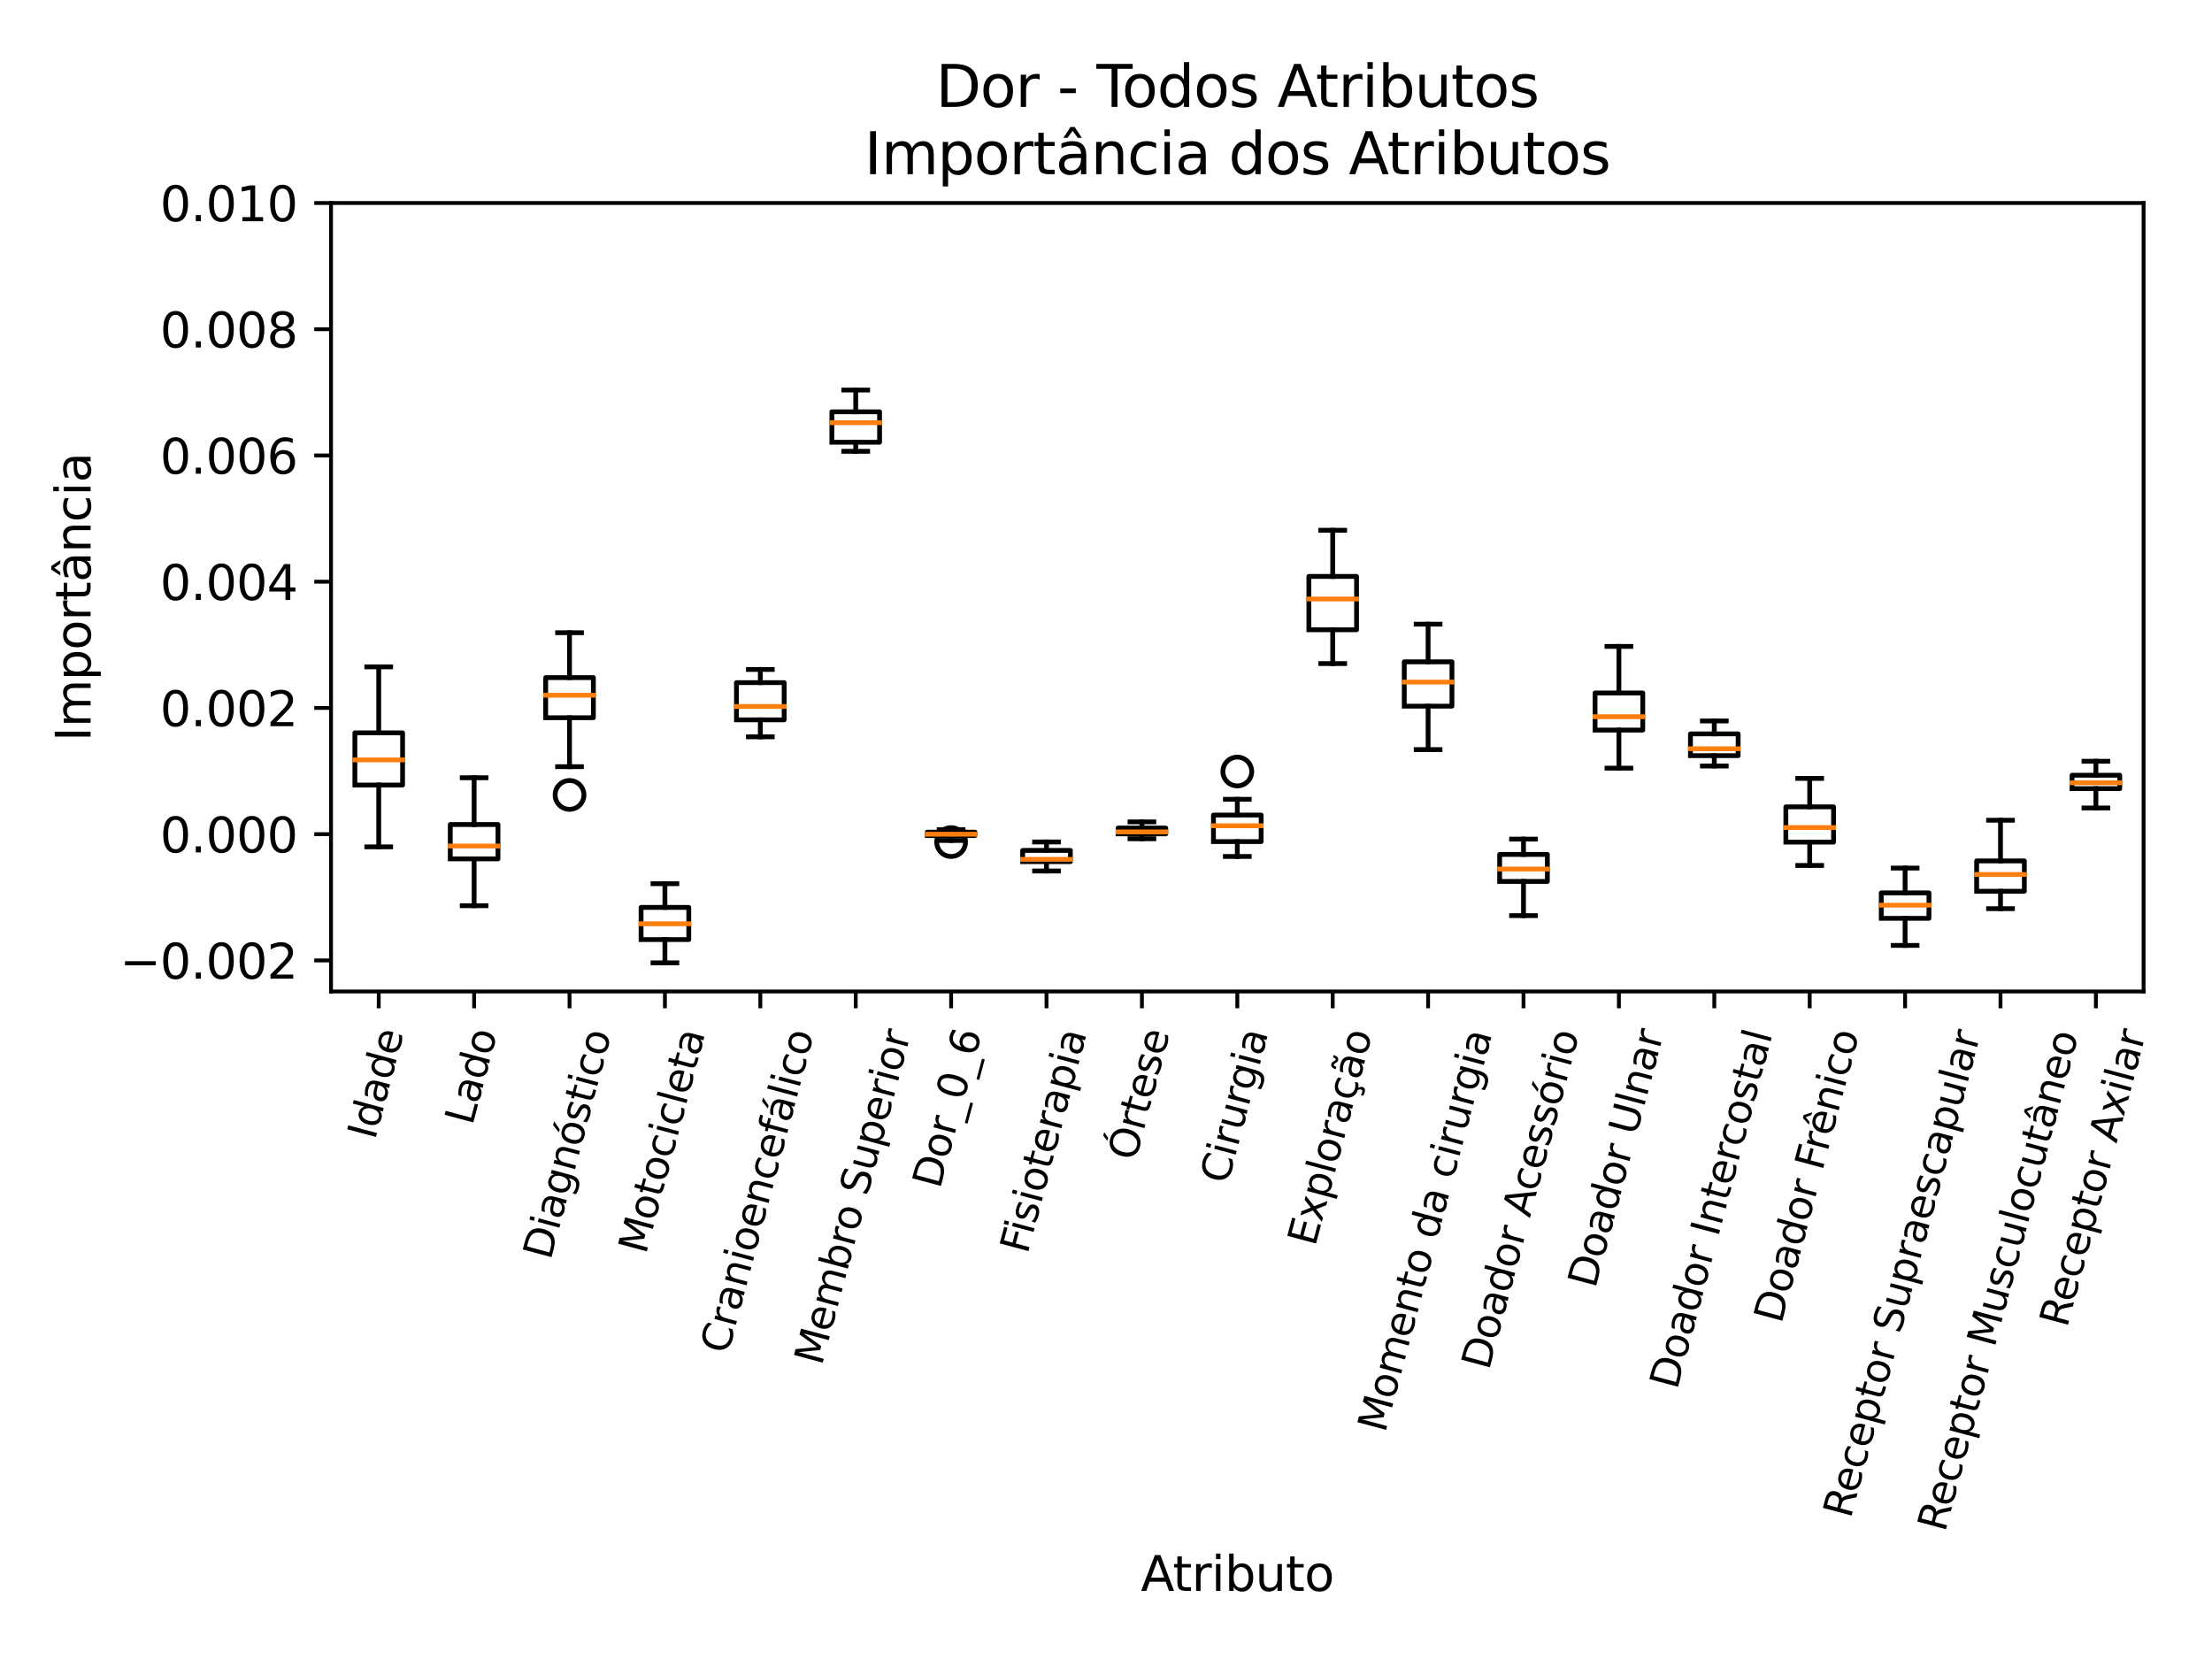 <?xml version="1.0" encoding="utf-8" standalone="no"?>
<!DOCTYPE svg PUBLIC "-//W3C//DTD SVG 1.1//EN"
  "http://www.w3.org/Graphics/SVG/1.1/DTD/svg11.dtd">
<svg xmlns:xlink="http://www.w3.org/1999/xlink" width="460.8pt" height="345.6pt" viewBox="0 0 460.8 345.6" xmlns="http://www.w3.org/2000/svg" version="1.1">
 <defs>
  <style type="text/css">*{stroke-linejoin: round; stroke-linecap: butt}</style>
 </defs>
 <g id="figure_1">
  <g id="patch_1">
   <path d="M 0 345.6 
L 460.8 345.6 
L 460.8 0 
L 0 0 
z
" style="fill: #ffffff"/>
  </g>
  <g id="axes_1">
   <g id="patch_2">
    <path d="M 68.96 206.543 
L 446.55 206.543 
L 446.55 42.288 
L 68.96 42.288 
z
" style="fill: #ffffff"/>
   </g>
   <g id="matplotlib.axis_1">
    <g id="xtick_1">
     <g id="line2d_1">
      <defs>
       <path id="ma44482ff7e" d="M 0 0 
L 0 3.5 
" style="stroke: #000000; stroke-width: 0.8"/>
      </defs>
      <g>
       <use xlink:href="#ma44482ff7e" x="78.897" y="206.543" style="stroke: #000000; stroke-width: 0.8"/>
      </g>
     </g>
     <g id="text_1">
      <!-- Idade -->
      <g transform="translate(78.106 237.652)rotate(-75)scale(0.083 -0.083)">
       <defs>
        <path id="DejaVuSans-49" d="M 628 4666 
L 1259 4666 
L 1259 0 
L 628 0 
L 628 4666 
z
" transform="scale(0.016)"/>
        <path id="DejaVuSans-64" d="M 2906 2969 
L 2906 4863 
L 3481 4863 
L 3481 0 
L 2906 0 
L 2906 525 
Q 2725 213 2448 61 
Q 2172 -91 1784 -91 
Q 1150 -91 751 415 
Q 353 922 353 1747 
Q 353 2572 751 3078 
Q 1150 3584 1784 3584 
Q 2172 3584 2448 3432 
Q 2725 3281 2906 2969 
z
M 947 1747 
Q 947 1113 1208 752 
Q 1469 391 1925 391 
Q 2381 391 2643 752 
Q 2906 1113 2906 1747 
Q 2906 2381 2643 2742 
Q 2381 3103 1925 3103 
Q 1469 3103 1208 2742 
Q 947 2381 947 1747 
z
" transform="scale(0.016)"/>
        <path id="DejaVuSans-61" d="M 2194 1759 
Q 1497 1759 1228 1600 
Q 959 1441 959 1056 
Q 959 750 1161 570 
Q 1363 391 1709 391 
Q 2188 391 2477 730 
Q 2766 1069 2766 1631 
L 2766 1759 
L 2194 1759 
z
M 3341 1997 
L 3341 0 
L 2766 0 
L 2766 531 
Q 2569 213 2275 61 
Q 1981 -91 1556 -91 
Q 1019 -91 701 211 
Q 384 513 384 1019 
Q 384 1609 779 1909 
Q 1175 2209 1959 2209 
L 2766 2209 
L 2766 2266 
Q 2766 2663 2505 2880 
Q 2244 3097 1772 3097 
Q 1472 3097 1187 3025 
Q 903 2953 641 2809 
L 641 3341 
Q 956 3463 1253 3523 
Q 1550 3584 1831 3584 
Q 2591 3584 2966 3190 
Q 3341 2797 3341 1997 
z
" transform="scale(0.016)"/>
        <path id="DejaVuSans-65" d="M 3597 1894 
L 3597 1613 
L 953 1613 
Q 991 1019 1311 708 
Q 1631 397 2203 397 
Q 2534 397 2845 478 
Q 3156 559 3463 722 
L 3463 178 
Q 3153 47 2828 -22 
Q 2503 -91 2169 -91 
Q 1331 -91 842 396 
Q 353 884 353 1716 
Q 353 2575 817 3079 
Q 1281 3584 2069 3584 
Q 2775 3584 3186 3129 
Q 3597 2675 3597 1894 
z
M 3022 2063 
Q 3016 2534 2758 2815 
Q 2500 3097 2075 3097 
Q 1594 3097 1305 2825 
Q 1016 2553 972 2059 
L 3022 2063 
z
" transform="scale(0.016)"/>
       </defs>
       <use xlink:href="#DejaVuSans-49"/>
       <use xlink:href="#DejaVuSans-64" x="29.492"/>
       <use xlink:href="#DejaVuSans-61" x="92.969"/>
       <use xlink:href="#DejaVuSans-64" x="154.248"/>
       <use xlink:href="#DejaVuSans-65" x="217.725"/>
      </g>
     </g>
    </g>
    <g id="xtick_2">
     <g id="line2d_2">
      <g>
       <use xlink:href="#ma44482ff7e" x="98.77" y="206.543" style="stroke: #000000; stroke-width: 0.8"/>
      </g>
     </g>
     <g id="text_2">
      <!-- Lado -->
      <g transform="translate(98.385 234.626)rotate(-75)scale(0.083 -0.083)">
       <defs>
        <path id="DejaVuSans-4c" d="M 628 4666 
L 1259 4666 
L 1259 531 
L 3531 531 
L 3531 0 
L 628 0 
L 628 4666 
z
" transform="scale(0.016)"/>
        <path id="DejaVuSans-6f" d="M 1959 3097 
Q 1497 3097 1228 2736 
Q 959 2375 959 1747 
Q 959 1119 1226 758 
Q 1494 397 1959 397 
Q 2419 397 2687 759 
Q 2956 1122 2956 1747 
Q 2956 2369 2687 2733 
Q 2419 3097 1959 3097 
z
M 1959 3584 
Q 2709 3584 3137 3096 
Q 3566 2609 3566 1747 
Q 3566 888 3137 398 
Q 2709 -91 1959 -91 
Q 1206 -91 779 398 
Q 353 888 353 1747 
Q 353 2609 779 3096 
Q 1206 3584 1959 3584 
z
" transform="scale(0.016)"/>
       </defs>
       <use xlink:href="#DejaVuSans-4c"/>
       <use xlink:href="#DejaVuSans-61" x="55.713"/>
       <use xlink:href="#DejaVuSans-64" x="116.992"/>
       <use xlink:href="#DejaVuSans-6f" x="180.469"/>
      </g>
     </g>
    </g>
    <g id="xtick_3">
     <g id="line2d_3">
      <g>
       <use xlink:href="#ma44482ff7e" x="118.643" y="206.543" style="stroke: #000000; stroke-width: 0.8"/>
      </g>
     </g>
     <g id="text_3">
      <!-- Diagnóstico -->
      <g transform="translate(114.671 262.688)rotate(-75)scale(0.083 -0.083)">
       <defs>
        <path id="DejaVuSans-44" d="M 1259 4147 
L 1259 519 
L 2022 519 
Q 2988 519 3436 956 
Q 3884 1394 3884 2338 
Q 3884 3275 3436 3711 
Q 2988 4147 2022 4147 
L 1259 4147 
z
M 628 4666 
L 1925 4666 
Q 3281 4666 3915 4102 
Q 4550 3538 4550 2338 
Q 4550 1131 3912 565 
Q 3275 0 1925 0 
L 628 0 
L 628 4666 
z
" transform="scale(0.016)"/>
        <path id="DejaVuSans-69" d="M 603 3500 
L 1178 3500 
L 1178 0 
L 603 0 
L 603 3500 
z
M 603 4863 
L 1178 4863 
L 1178 4134 
L 603 4134 
L 603 4863 
z
" transform="scale(0.016)"/>
        <path id="DejaVuSans-67" d="M 2906 1791 
Q 2906 2416 2648 2759 
Q 2391 3103 1925 3103 
Q 1463 3103 1205 2759 
Q 947 2416 947 1791 
Q 947 1169 1205 825 
Q 1463 481 1925 481 
Q 2391 481 2648 825 
Q 2906 1169 2906 1791 
z
M 3481 434 
Q 3481 -459 3084 -895 
Q 2688 -1331 1869 -1331 
Q 1566 -1331 1297 -1286 
Q 1028 -1241 775 -1147 
L 775 -588 
Q 1028 -725 1275 -790 
Q 1522 -856 1778 -856 
Q 2344 -856 2625 -561 
Q 2906 -266 2906 331 
L 2906 616 
Q 2728 306 2450 153 
Q 2172 0 1784 0 
Q 1141 0 747 490 
Q 353 981 353 1791 
Q 353 2603 747 3093 
Q 1141 3584 1784 3584 
Q 2172 3584 2450 3431 
Q 2728 3278 2906 2969 
L 2906 3500 
L 3481 3500 
L 3481 434 
z
" transform="scale(0.016)"/>
        <path id="DejaVuSans-6e" d="M 3513 2113 
L 3513 0 
L 2938 0 
L 2938 2094 
Q 2938 2591 2744 2837 
Q 2550 3084 2163 3084 
Q 1697 3084 1428 2787 
Q 1159 2491 1159 1978 
L 1159 0 
L 581 0 
L 581 3500 
L 1159 3500 
L 1159 2956 
Q 1366 3272 1645 3428 
Q 1925 3584 2291 3584 
Q 2894 3584 3203 3211 
Q 3513 2838 3513 2113 
z
" transform="scale(0.016)"/>
        <path id="DejaVuSans-f3" d="M 1959 3097 
Q 1497 3097 1228 2736 
Q 959 2375 959 1747 
Q 959 1119 1226 758 
Q 1494 397 1959 397 
Q 2419 397 2687 759 
Q 2956 1122 2956 1747 
Q 2956 2369 2687 2733 
Q 2419 3097 1959 3097 
z
M 1959 3584 
Q 2709 3584 3137 3096 
Q 3566 2609 3566 1747 
Q 3566 888 3137 398 
Q 2709 -91 1959 -91 
Q 1206 -91 779 398 
Q 353 888 353 1747 
Q 353 2609 779 3096 
Q 1206 3584 1959 3584 
z
M 2394 5119 
L 3016 5119 
L 1998 3944 
L 1519 3944 
L 2394 5119 
z
" transform="scale(0.016)"/>
        <path id="DejaVuSans-73" d="M 2834 3397 
L 2834 2853 
Q 2591 2978 2328 3040 
Q 2066 3103 1784 3103 
Q 1356 3103 1142 2972 
Q 928 2841 928 2578 
Q 928 2378 1081 2264 
Q 1234 2150 1697 2047 
L 1894 2003 
Q 2506 1872 2764 1633 
Q 3022 1394 3022 966 
Q 3022 478 2636 193 
Q 2250 -91 1575 -91 
Q 1294 -91 989 -36 
Q 684 19 347 128 
L 347 722 
Q 666 556 975 473 
Q 1284 391 1588 391 
Q 1994 391 2212 530 
Q 2431 669 2431 922 
Q 2431 1156 2273 1281 
Q 2116 1406 1581 1522 
L 1381 1569 
Q 847 1681 609 1914 
Q 372 2147 372 2553 
Q 372 3047 722 3315 
Q 1072 3584 1716 3584 
Q 2034 3584 2315 3537 
Q 2597 3491 2834 3397 
z
" transform="scale(0.016)"/>
        <path id="DejaVuSans-74" d="M 1172 4494 
L 1172 3500 
L 2356 3500 
L 2356 3053 
L 1172 3053 
L 1172 1153 
Q 1172 725 1289 603 
Q 1406 481 1766 481 
L 2356 481 
L 2356 0 
L 1766 0 
Q 1100 0 847 248 
Q 594 497 594 1153 
L 594 3053 
L 172 3053 
L 172 3500 
L 594 3500 
L 594 4494 
L 1172 4494 
z
" transform="scale(0.016)"/>
        <path id="DejaVuSans-63" d="M 3122 3366 
L 3122 2828 
Q 2878 2963 2633 3030 
Q 2388 3097 2138 3097 
Q 1578 3097 1268 2742 
Q 959 2388 959 1747 
Q 959 1106 1268 751 
Q 1578 397 2138 397 
Q 2388 397 2633 464 
Q 2878 531 3122 666 
L 3122 134 
Q 2881 22 2623 -34 
Q 2366 -91 2075 -91 
Q 1284 -91 818 406 
Q 353 903 353 1747 
Q 353 2603 823 3093 
Q 1294 3584 2113 3584 
Q 2378 3584 2631 3529 
Q 2884 3475 3122 3366 
z
" transform="scale(0.016)"/>
       </defs>
       <use xlink:href="#DejaVuSans-44"/>
       <use xlink:href="#DejaVuSans-69" x="77.002"/>
       <use xlink:href="#DejaVuSans-61" x="104.785"/>
       <use xlink:href="#DejaVuSans-67" x="166.064"/>
       <use xlink:href="#DejaVuSans-6e" x="229.541"/>
       <use xlink:href="#DejaVuSans-f3" x="292.92"/>
       <use xlink:href="#DejaVuSans-73" x="354.102"/>
       <use xlink:href="#DejaVuSans-74" x="406.201"/>
       <use xlink:href="#DejaVuSans-69" x="445.41"/>
       <use xlink:href="#DejaVuSans-63" x="473.193"/>
       <use xlink:href="#DejaVuSans-6f" x="528.174"/>
      </g>
     </g>
    </g>
    <g id="xtick_4">
     <g id="line2d_4">
      <g>
       <use xlink:href="#ma44482ff7e" x="138.516" y="206.543" style="stroke: #000000; stroke-width: 0.8"/>
      </g>
     </g>
     <g id="text_4">
      <!-- Motocicleta -->
      <g transform="translate(134.533 261.479)rotate(-75)scale(0.083 -0.083)">
       <defs>
        <path id="DejaVuSans-4d" d="M 628 4666 
L 1569 4666 
L 2759 1491 
L 3956 4666 
L 4897 4666 
L 4897 0 
L 4281 0 
L 4281 4097 
L 3078 897 
L 2444 897 
L 1241 4097 
L 1241 0 
L 628 0 
L 628 4666 
z
" transform="scale(0.016)"/>
        <path id="DejaVuSans-6c" d="M 603 4863 
L 1178 4863 
L 1178 0 
L 603 0 
L 603 4863 
z
" transform="scale(0.016)"/>
       </defs>
       <use xlink:href="#DejaVuSans-4d"/>
       <use xlink:href="#DejaVuSans-6f" x="86.279"/>
       <use xlink:href="#DejaVuSans-74" x="147.461"/>
       <use xlink:href="#DejaVuSans-6f" x="186.67"/>
       <use xlink:href="#DejaVuSans-63" x="247.852"/>
       <use xlink:href="#DejaVuSans-69" x="302.832"/>
       <use xlink:href="#DejaVuSans-63" x="330.615"/>
       <use xlink:href="#DejaVuSans-6c" x="385.596"/>
       <use xlink:href="#DejaVuSans-65" x="413.379"/>
       <use xlink:href="#DejaVuSans-74" x="474.902"/>
       <use xlink:href="#DejaVuSans-61" x="514.111"/>
      </g>
     </g>
    </g>
    <g id="xtick_5">
     <g id="line2d_5">
      <g>
       <use xlink:href="#ma44482ff7e" x="158.389" y="206.543" style="stroke: #000000; stroke-width: 0.8"/>
      </g>
     </g>
     <g id="text_5">
      <!-- Cranioencefálico -->
      <g transform="translate(151.617 282.302)rotate(-75)scale(0.083 -0.083)">
       <defs>
        <path id="DejaVuSans-43" d="M 4122 4306 
L 4122 3641 
Q 3803 3938 3442 4084 
Q 3081 4231 2675 4231 
Q 1875 4231 1450 3742 
Q 1025 3253 1025 2328 
Q 1025 1406 1450 917 
Q 1875 428 2675 428 
Q 3081 428 3442 575 
Q 3803 722 4122 1019 
L 4122 359 
Q 3791 134 3420 21 
Q 3050 -91 2638 -91 
Q 1578 -91 968 557 
Q 359 1206 359 2328 
Q 359 3453 968 4101 
Q 1578 4750 2638 4750 
Q 3056 4750 3426 4639 
Q 3797 4528 4122 4306 
z
" transform="scale(0.016)"/>
        <path id="DejaVuSans-72" d="M 2631 2963 
Q 2534 3019 2420 3045 
Q 2306 3072 2169 3072 
Q 1681 3072 1420 2755 
Q 1159 2438 1159 1844 
L 1159 0 
L 581 0 
L 581 3500 
L 1159 3500 
L 1159 2956 
Q 1341 3275 1631 3429 
Q 1922 3584 2338 3584 
Q 2397 3584 2469 3576 
Q 2541 3569 2628 3553 
L 2631 2963 
z
" transform="scale(0.016)"/>
        <path id="DejaVuSans-66" d="M 2375 4863 
L 2375 4384 
L 1825 4384 
Q 1516 4384 1395 4259 
Q 1275 4134 1275 3809 
L 1275 3500 
L 2222 3500 
L 2222 3053 
L 1275 3053 
L 1275 0 
L 697 0 
L 697 3053 
L 147 3053 
L 147 3500 
L 697 3500 
L 697 3744 
Q 697 4328 969 4595 
Q 1241 4863 1831 4863 
L 2375 4863 
z
" transform="scale(0.016)"/>
        <path id="DejaVuSans-e1" d="M 2194 1759 
Q 1497 1759 1228 1600 
Q 959 1441 959 1056 
Q 959 750 1161 570 
Q 1363 391 1709 391 
Q 2188 391 2477 730 
Q 2766 1069 2766 1631 
L 2766 1759 
L 2194 1759 
z
M 3341 1997 
L 3341 0 
L 2766 0 
L 2766 531 
Q 2569 213 2275 61 
Q 1981 -91 1556 -91 
Q 1019 -91 701 211 
Q 384 513 384 1019 
Q 384 1609 779 1909 
Q 1175 2209 1959 2209 
L 2766 2209 
L 2766 2266 
Q 2766 2663 2505 2880 
Q 2244 3097 1772 3097 
Q 1472 3097 1187 3025 
Q 903 2953 641 2809 
L 641 3341 
Q 956 3463 1253 3523 
Q 1550 3584 1831 3584 
Q 2591 3584 2966 3190 
Q 3341 2797 3341 1997 
z
M 2290 5119 
L 2912 5119 
L 1894 3944 
L 1415 3944 
L 2290 5119 
z
" transform="scale(0.016)"/>
       </defs>
       <use xlink:href="#DejaVuSans-43"/>
       <use xlink:href="#DejaVuSans-72" x="69.824"/>
       <use xlink:href="#DejaVuSans-61" x="110.938"/>
       <use xlink:href="#DejaVuSans-6e" x="172.217"/>
       <use xlink:href="#DejaVuSans-69" x="235.596"/>
       <use xlink:href="#DejaVuSans-6f" x="263.379"/>
       <use xlink:href="#DejaVuSans-65" x="324.561"/>
       <use xlink:href="#DejaVuSans-6e" x="386.084"/>
       <use xlink:href="#DejaVuSans-63" x="449.463"/>
       <use xlink:href="#DejaVuSans-65" x="504.443"/>
       <use xlink:href="#DejaVuSans-66" x="565.967"/>
       <use xlink:href="#DejaVuSans-e1" x="601.172"/>
       <use xlink:href="#DejaVuSans-6c" x="662.451"/>
       <use xlink:href="#DejaVuSans-69" x="690.234"/>
       <use xlink:href="#DejaVuSans-63" x="718.018"/>
       <use xlink:href="#DejaVuSans-6f" x="772.998"/>
      </g>
     </g>
    </g>
    <g id="xtick_6">
     <g id="line2d_6">
      <g>
       <use xlink:href="#ma44482ff7e" x="178.262" y="206.543" style="stroke: #000000; stroke-width: 0.8"/>
      </g>
     </g>
     <g id="text_6">
      <!-- Membro Superior -->
      <g transform="translate(171.173 284.667)rotate(-75)scale(0.083 -0.083)">
       <defs>
        <path id="DejaVuSans-6d" d="M 3328 2828 
Q 3544 3216 3844 3400 
Q 4144 3584 4550 3584 
Q 5097 3584 5394 3201 
Q 5691 2819 5691 2113 
L 5691 0 
L 5113 0 
L 5113 2094 
Q 5113 2597 4934 2840 
Q 4756 3084 4391 3084 
Q 3944 3084 3684 2787 
Q 3425 2491 3425 1978 
L 3425 0 
L 2847 0 
L 2847 2094 
Q 2847 2600 2669 2842 
Q 2491 3084 2119 3084 
Q 1678 3084 1418 2786 
Q 1159 2488 1159 1978 
L 1159 0 
L 581 0 
L 581 3500 
L 1159 3500 
L 1159 2956 
Q 1356 3278 1631 3431 
Q 1906 3584 2284 3584 
Q 2666 3584 2933 3390 
Q 3200 3197 3328 2828 
z
" transform="scale(0.016)"/>
        <path id="DejaVuSans-62" d="M 3116 1747 
Q 3116 2381 2855 2742 
Q 2594 3103 2138 3103 
Q 1681 3103 1420 2742 
Q 1159 2381 1159 1747 
Q 1159 1113 1420 752 
Q 1681 391 2138 391 
Q 2594 391 2855 752 
Q 3116 1113 3116 1747 
z
M 1159 2969 
Q 1341 3281 1617 3432 
Q 1894 3584 2278 3584 
Q 2916 3584 3314 3078 
Q 3713 2572 3713 1747 
Q 3713 922 3314 415 
Q 2916 -91 2278 -91 
Q 1894 -91 1617 61 
Q 1341 213 1159 525 
L 1159 0 
L 581 0 
L 581 4863 
L 1159 4863 
L 1159 2969 
z
" transform="scale(0.016)"/>
        <path id="DejaVuSans-20" transform="scale(0.016)"/>
        <path id="DejaVuSans-53" d="M 3425 4513 
L 3425 3897 
Q 3066 4069 2747 4153 
Q 2428 4238 2131 4238 
Q 1616 4238 1336 4038 
Q 1056 3838 1056 3469 
Q 1056 3159 1242 3001 
Q 1428 2844 1947 2747 
L 2328 2669 
Q 3034 2534 3370 2195 
Q 3706 1856 3706 1288 
Q 3706 609 3251 259 
Q 2797 -91 1919 -91 
Q 1588 -91 1214 -16 
Q 841 59 441 206 
L 441 856 
Q 825 641 1194 531 
Q 1563 422 1919 422 
Q 2459 422 2753 634 
Q 3047 847 3047 1241 
Q 3047 1584 2836 1778 
Q 2625 1972 2144 2069 
L 1759 2144 
Q 1053 2284 737 2584 
Q 422 2884 422 3419 
Q 422 4038 858 4394 
Q 1294 4750 2059 4750 
Q 2388 4750 2728 4690 
Q 3069 4631 3425 4513 
z
" transform="scale(0.016)"/>
        <path id="DejaVuSans-75" d="M 544 1381 
L 544 3500 
L 1119 3500 
L 1119 1403 
Q 1119 906 1312 657 
Q 1506 409 1894 409 
Q 2359 409 2629 706 
Q 2900 1003 2900 1516 
L 2900 3500 
L 3475 3500 
L 3475 0 
L 2900 0 
L 2900 538 
Q 2691 219 2414 64 
Q 2138 -91 1772 -91 
Q 1169 -91 856 284 
Q 544 659 544 1381 
z
M 1991 3584 
L 1991 3584 
z
" transform="scale(0.016)"/>
        <path id="DejaVuSans-70" d="M 1159 525 
L 1159 -1331 
L 581 -1331 
L 581 3500 
L 1159 3500 
L 1159 2969 
Q 1341 3281 1617 3432 
Q 1894 3584 2278 3584 
Q 2916 3584 3314 3078 
Q 3713 2572 3713 1747 
Q 3713 922 3314 415 
Q 2916 -91 2278 -91 
Q 1894 -91 1617 61 
Q 1341 213 1159 525 
z
M 3116 1747 
Q 3116 2381 2855 2742 
Q 2594 3103 2138 3103 
Q 1681 3103 1420 2742 
Q 1159 2381 1159 1747 
Q 1159 1113 1420 752 
Q 1681 391 2138 391 
Q 2594 391 2855 752 
Q 3116 1113 3116 1747 
z
" transform="scale(0.016)"/>
       </defs>
       <use xlink:href="#DejaVuSans-4d"/>
       <use xlink:href="#DejaVuSans-65" x="86.279"/>
       <use xlink:href="#DejaVuSans-6d" x="147.803"/>
       <use xlink:href="#DejaVuSans-62" x="245.215"/>
       <use xlink:href="#DejaVuSans-72" x="308.691"/>
       <use xlink:href="#DejaVuSans-6f" x="347.555"/>
       <use xlink:href="#DejaVuSans-20" x="408.736"/>
       <use xlink:href="#DejaVuSans-53" x="440.523"/>
       <use xlink:href="#DejaVuSans-75" x="504"/>
       <use xlink:href="#DejaVuSans-70" x="567.379"/>
       <use xlink:href="#DejaVuSans-65" x="630.855"/>
       <use xlink:href="#DejaVuSans-72" x="692.379"/>
       <use xlink:href="#DejaVuSans-69" x="733.492"/>
       <use xlink:href="#DejaVuSans-6f" x="761.275"/>
       <use xlink:href="#DejaVuSans-72" x="822.457"/>
      </g>
     </g>
    </g>
    <g id="xtick_7">
     <g id="line2d_7">
      <g>
       <use xlink:href="#ma44482ff7e" x="198.135" y="206.543" style="stroke: #000000; stroke-width: 0.8"/>
      </g>
     </g>
     <g id="text_7">
      <!-- Dor_0_6 -->
      <g transform="translate(195.79 247.854)rotate(-75)scale(0.083 -0.083)">
       <defs>
        <path id="DejaVuSans-5f" d="M 3263 -1063 
L 3263 -1509 
L -63 -1509 
L -63 -1063 
L 3263 -1063 
z
" transform="scale(0.016)"/>
        <path id="DejaVuSans-30" d="M 2034 4250 
Q 1547 4250 1301 3770 
Q 1056 3291 1056 2328 
Q 1056 1369 1301 889 
Q 1547 409 2034 409 
Q 2525 409 2770 889 
Q 3016 1369 3016 2328 
Q 3016 3291 2770 3770 
Q 2525 4250 2034 4250 
z
M 2034 4750 
Q 2819 4750 3233 4129 
Q 3647 3509 3647 2328 
Q 3647 1150 3233 529 
Q 2819 -91 2034 -91 
Q 1250 -91 836 529 
Q 422 1150 422 2328 
Q 422 3509 836 4129 
Q 1250 4750 2034 4750 
z
" transform="scale(0.016)"/>
        <path id="DejaVuSans-36" d="M 2113 2584 
Q 1688 2584 1439 2293 
Q 1191 2003 1191 1497 
Q 1191 994 1439 701 
Q 1688 409 2113 409 
Q 2538 409 2786 701 
Q 3034 994 3034 1497 
Q 3034 2003 2786 2293 
Q 2538 2584 2113 2584 
z
M 3366 4563 
L 3366 3988 
Q 3128 4100 2886 4159 
Q 2644 4219 2406 4219 
Q 1781 4219 1451 3797 
Q 1122 3375 1075 2522 
Q 1259 2794 1537 2939 
Q 1816 3084 2150 3084 
Q 2853 3084 3261 2657 
Q 3669 2231 3669 1497 
Q 3669 778 3244 343 
Q 2819 -91 2113 -91 
Q 1303 -91 875 529 
Q 447 1150 447 2328 
Q 447 3434 972 4092 
Q 1497 4750 2381 4750 
Q 2619 4750 2861 4703 
Q 3103 4656 3366 4563 
z
" transform="scale(0.016)"/>
       </defs>
       <use xlink:href="#DejaVuSans-44"/>
       <use xlink:href="#DejaVuSans-6f" x="77.002"/>
       <use xlink:href="#DejaVuSans-72" x="138.184"/>
       <use xlink:href="#DejaVuSans-5f" x="179.297"/>
       <use xlink:href="#DejaVuSans-30" x="229.297"/>
       <use xlink:href="#DejaVuSans-5f" x="292.92"/>
       <use xlink:href="#DejaVuSans-36" x="342.92"/>
      </g>
     </g>
    </g>
    <g id="xtick_8">
     <g id="line2d_8">
      <g>
       <use xlink:href="#ma44482ff7e" x="218.009" y="206.543" style="stroke: #000000; stroke-width: 0.8"/>
      </g>
     </g>
     <g id="text_8">
      <!-- Fisioterapia -->
      <g transform="translate(214.033 261.429)rotate(-75)scale(0.083 -0.083)">
       <defs>
        <path id="DejaVuSans-46" d="M 628 4666 
L 3309 4666 
L 3309 4134 
L 1259 4134 
L 1259 2759 
L 3109 2759 
L 3109 2228 
L 1259 2228 
L 1259 0 
L 628 0 
L 628 4666 
z
" transform="scale(0.016)"/>
       </defs>
       <use xlink:href="#DejaVuSans-46"/>
       <use xlink:href="#DejaVuSans-69" x="50.27"/>
       <use xlink:href="#DejaVuSans-73" x="78.053"/>
       <use xlink:href="#DejaVuSans-69" x="130.152"/>
       <use xlink:href="#DejaVuSans-6f" x="157.936"/>
       <use xlink:href="#DejaVuSans-74" x="219.117"/>
       <use xlink:href="#DejaVuSans-65" x="258.326"/>
       <use xlink:href="#DejaVuSans-72" x="319.85"/>
       <use xlink:href="#DejaVuSans-61" x="360.963"/>
       <use xlink:href="#DejaVuSans-70" x="422.242"/>
       <use xlink:href="#DejaVuSans-69" x="485.719"/>
       <use xlink:href="#DejaVuSans-61" x="513.502"/>
      </g>
     </g>
    </g>
    <g id="xtick_9">
     <g id="line2d_9">
      <g>
       <use xlink:href="#ma44482ff7e" x="237.882" y="206.543" style="stroke: #000000; stroke-width: 0.8"/>
      </g>
     </g>
     <g id="text_9">
      <!-- Órtese -->
      <g transform="translate(236.5 242.07)rotate(-75)scale(0.083 -0.083)">
       <defs>
        <path id="DejaVuSans-d3" d="M 2522 4238 
Q 1834 4238 1429 3725 
Q 1025 3213 1025 2328 
Q 1025 1447 1429 934 
Q 1834 422 2522 422 
Q 3209 422 3611 934 
Q 4013 1447 4013 2328 
Q 4013 3213 3611 3725 
Q 3209 4238 2522 4238 
z
M 2522 4750 
Q 3503 4750 4090 4092 
Q 4678 3434 4678 2328 
Q 4678 1225 4090 567 
Q 3503 -91 2522 -91 
Q 1538 -91 948 565 
Q 359 1222 359 2328 
Q 359 3434 948 4092 
Q 1538 4750 2522 4750 
z
M 2692 5921 
L 3270 5921 
L 2558 5096 
L 2079 5096 
L 2692 5921 
z
" transform="scale(0.016)"/>
       </defs>
       <use xlink:href="#DejaVuSans-d3"/>
       <use xlink:href="#DejaVuSans-72" x="78.711"/>
       <use xlink:href="#DejaVuSans-74" x="119.824"/>
       <use xlink:href="#DejaVuSans-65" x="159.033"/>
       <use xlink:href="#DejaVuSans-73" x="220.557"/>
       <use xlink:href="#DejaVuSans-65" x="272.656"/>
      </g>
     </g>
    </g>
    <g id="xtick_10">
     <g id="line2d_10">
      <g>
       <use xlink:href="#ma44482ff7e" x="257.755" y="206.543" style="stroke: #000000; stroke-width: 0.8"/>
      </g>
     </g>
     <g id="text_10">
      <!-- Cirurgia -->
      <g transform="translate(255.728 246.883)rotate(-75)scale(0.083 -0.083)">
       <use xlink:href="#DejaVuSans-43"/>
       <use xlink:href="#DejaVuSans-69" x="69.824"/>
       <use xlink:href="#DejaVuSans-72" x="97.607"/>
       <use xlink:href="#DejaVuSans-75" x="138.721"/>
       <use xlink:href="#DejaVuSans-72" x="202.1"/>
       <use xlink:href="#DejaVuSans-67" x="241.463"/>
       <use xlink:href="#DejaVuSans-69" x="304.939"/>
       <use xlink:href="#DejaVuSans-61" x="332.723"/>
      </g>
     </g>
    </g>
    <g id="xtick_11">
     <g id="line2d_11">
      <g>
       <use xlink:href="#ma44482ff7e" x="277.628" y="206.543" style="stroke: #000000; stroke-width: 0.8"/>
      </g>
     </g>
     <g id="text_11">
      <!-- Exploração -->
      <g transform="translate(273.938 259.848)rotate(-75)scale(0.083 -0.083)">
       <defs>
        <path id="DejaVuSans-45" d="M 628 4666 
L 3578 4666 
L 3578 4134 
L 1259 4134 
L 1259 2753 
L 3481 2753 
L 3481 2222 
L 1259 2222 
L 1259 531 
L 3634 531 
L 3634 0 
L 628 0 
L 628 4666 
z
" transform="scale(0.016)"/>
        <path id="DejaVuSans-78" d="M 3513 3500 
L 2247 1797 
L 3578 0 
L 2900 0 
L 1881 1375 
L 863 0 
L 184 0 
L 1544 1831 
L 300 3500 
L 978 3500 
L 1906 2253 
L 2834 3500 
L 3513 3500 
z
" transform="scale(0.016)"/>
        <path id="DejaVuSans-e7" d="M 3122 3366 
L 3122 2828 
Q 2878 2963 2633 3030 
Q 2388 3097 2138 3097 
Q 1578 3097 1268 2742 
Q 959 2388 959 1747 
Q 959 1106 1268 751 
Q 1578 397 2138 397 
Q 2388 397 2633 464 
Q 2878 531 3122 666 
L 3122 134 
Q 2881 22 2623 -34 
Q 2366 -91 2075 -91 
Q 1284 -91 818 406 
Q 353 903 353 1747 
Q 353 2603 823 3093 
Q 1294 3584 2113 3584 
Q 2378 3584 2631 3529 
Q 2884 3475 3122 3366 
z
M 2311 0 
Q 2482 -194 2566 -358 
Q 2651 -522 2651 -672 
Q 2651 -950 2463 -1092 
Q 2276 -1234 1907 -1234 
Q 1764 -1234 1628 -1215 
Q 1492 -1197 1357 -1159 
L 1357 -750 
Q 1464 -803 1579 -826 
Q 1695 -850 1842 -850 
Q 2026 -850 2120 -775 
Q 2214 -700 2214 -556 
Q 2214 -463 2146 -327 
Q 2079 -191 1939 0 
L 2311 0 
z
" transform="scale(0.016)"/>
        <path id="DejaVuSans-e3" d="M 2194 1759 
Q 1497 1759 1228 1600 
Q 959 1441 959 1056 
Q 959 750 1161 570 
Q 1363 391 1709 391 
Q 2188 391 2477 730 
Q 2766 1069 2766 1631 
L 2766 1759 
L 2194 1759 
z
M 3341 1997 
L 3341 0 
L 2766 0 
L 2766 531 
Q 2569 213 2275 61 
Q 1981 -91 1556 -91 
Q 1019 -91 701 211 
Q 384 513 384 1019 
Q 384 1609 779 1909 
Q 1175 2209 1959 2209 
L 2766 2209 
L 2766 2266 
Q 2766 2663 2505 2880 
Q 2244 3097 1772 3097 
Q 1472 3097 1187 3025 
Q 903 2953 641 2809 
L 641 3341 
Q 956 3463 1253 3523 
Q 1550 3584 1831 3584 
Q 2591 3584 2966 3190 
Q 3341 2797 3341 1997 
z
M 1844 4281 
L 1665 4453 
Q 1597 4516 1545 4545 
Q 1494 4575 1453 4575 
Q 1334 4575 1278 4461 
Q 1222 4347 1215 4091 
L 825 4091 
Q 831 4513 990 4742 
Q 1150 4972 1434 4972 
Q 1553 4972 1653 4928 
Q 1753 4884 1869 4781 
L 2047 4609 
Q 2115 4547 2167 4517 
Q 2219 4488 2259 4488 
Q 2378 4488 2434 4602 
Q 2490 4716 2497 4972 
L 2887 4972 
Q 2881 4550 2721 4320 
Q 2562 4091 2278 4091 
Q 2159 4091 2059 4134 
Q 1959 4178 1844 4281 
z
" transform="scale(0.016)"/>
       </defs>
       <use xlink:href="#DejaVuSans-45"/>
       <use xlink:href="#DejaVuSans-78" x="63.184"/>
       <use xlink:href="#DejaVuSans-70" x="122.363"/>
       <use xlink:href="#DejaVuSans-6c" x="185.84"/>
       <use xlink:href="#DejaVuSans-6f" x="213.623"/>
       <use xlink:href="#DejaVuSans-72" x="274.805"/>
       <use xlink:href="#DejaVuSans-61" x="315.918"/>
       <use xlink:href="#DejaVuSans-e7" x="377.197"/>
       <use xlink:href="#DejaVuSans-e3" x="432.178"/>
       <use xlink:href="#DejaVuSans-6f" x="493.457"/>
      </g>
     </g>
    </g>
    <g id="xtick_12">
     <g id="line2d_12">
      <g>
       <use xlink:href="#ma44482ff7e" x="297.501" y="206.543" style="stroke: #000000; stroke-width: 0.8"/>
      </g>
     </g>
     <g id="text_12">
      <!-- Momento da cirurgia -->
      <g transform="translate(288.536 298.672)rotate(-75)scale(0.083 -0.083)">
       <use xlink:href="#DejaVuSans-4d"/>
       <use xlink:href="#DejaVuSans-6f" x="86.279"/>
       <use xlink:href="#DejaVuSans-6d" x="147.461"/>
       <use xlink:href="#DejaVuSans-65" x="244.873"/>
       <use xlink:href="#DejaVuSans-6e" x="306.396"/>
       <use xlink:href="#DejaVuSans-74" x="369.775"/>
       <use xlink:href="#DejaVuSans-6f" x="408.984"/>
       <use xlink:href="#DejaVuSans-20" x="470.166"/>
       <use xlink:href="#DejaVuSans-64" x="501.953"/>
       <use xlink:href="#DejaVuSans-61" x="565.43"/>
       <use xlink:href="#DejaVuSans-20" x="626.709"/>
       <use xlink:href="#DejaVuSans-63" x="658.496"/>
       <use xlink:href="#DejaVuSans-69" x="713.477"/>
       <use xlink:href="#DejaVuSans-72" x="741.26"/>
       <use xlink:href="#DejaVuSans-75" x="782.373"/>
       <use xlink:href="#DejaVuSans-72" x="845.752"/>
       <use xlink:href="#DejaVuSans-67" x="885.115"/>
       <use xlink:href="#DejaVuSans-69" x="948.592"/>
       <use xlink:href="#DejaVuSans-61" x="976.375"/>
      </g>
     </g>
    </g>
    <g id="xtick_13">
     <g id="line2d_13">
      <g>
       <use xlink:href="#ma44482ff7e" x="317.374" y="206.543" style="stroke: #000000; stroke-width: 0.8"/>
      </g>
     </g>
     <g id="text_13">
      <!-- Doador Acessório -->
      <g transform="translate(310.155 285.638)rotate(-75)scale(0.083 -0.083)">
       <defs>
        <path id="DejaVuSans-41" d="M 2188 4044 
L 1331 1722 
L 3047 1722 
L 2188 4044 
z
M 1831 4666 
L 2547 4666 
L 4325 0 
L 3669 0 
L 3244 1197 
L 1141 1197 
L 716 0 
L 50 0 
L 1831 4666 
z
" transform="scale(0.016)"/>
       </defs>
       <use xlink:href="#DejaVuSans-44"/>
       <use xlink:href="#DejaVuSans-6f" x="77.002"/>
       <use xlink:href="#DejaVuSans-61" x="138.184"/>
       <use xlink:href="#DejaVuSans-64" x="199.463"/>
       <use xlink:href="#DejaVuSans-6f" x="262.939"/>
       <use xlink:href="#DejaVuSans-72" x="324.121"/>
       <use xlink:href="#DejaVuSans-20" x="365.234"/>
       <use xlink:href="#DejaVuSans-41" x="397.021"/>
       <use xlink:href="#DejaVuSans-63" x="463.68"/>
       <use xlink:href="#DejaVuSans-65" x="518.66"/>
       <use xlink:href="#DejaVuSans-73" x="580.184"/>
       <use xlink:href="#DejaVuSans-73" x="632.283"/>
       <use xlink:href="#DejaVuSans-f3" x="684.383"/>
       <use xlink:href="#DejaVuSans-72" x="745.564"/>
       <use xlink:href="#DejaVuSans-69" x="786.678"/>
       <use xlink:href="#DejaVuSans-6f" x="814.461"/>
      </g>
     </g>
    </g>
    <g id="xtick_14">
     <g id="line2d_14">
      <g>
       <use xlink:href="#ma44482ff7e" x="337.248" y="206.543" style="stroke: #000000; stroke-width: 0.8"/>
      </g>
     </g>
     <g id="text_14">
      <!-- Doador Ulnar -->
      <g transform="translate(332.312 268.589)rotate(-75)scale(0.083 -0.083)">
       <defs>
        <path id="DejaVuSans-55" d="M 556 4666 
L 1191 4666 
L 1191 1831 
Q 1191 1081 1462 751 
Q 1734 422 2344 422 
Q 2950 422 3222 751 
Q 3494 1081 3494 1831 
L 3494 4666 
L 4128 4666 
L 4128 1753 
Q 4128 841 3676 375 
Q 3225 -91 2344 -91 
Q 1459 -91 1007 375 
Q 556 841 556 1753 
L 556 4666 
z
" transform="scale(0.016)"/>
       </defs>
       <use xlink:href="#DejaVuSans-44"/>
       <use xlink:href="#DejaVuSans-6f" x="77.002"/>
       <use xlink:href="#DejaVuSans-61" x="138.184"/>
       <use xlink:href="#DejaVuSans-64" x="199.463"/>
       <use xlink:href="#DejaVuSans-6f" x="262.939"/>
       <use xlink:href="#DejaVuSans-72" x="324.121"/>
       <use xlink:href="#DejaVuSans-20" x="365.234"/>
       <use xlink:href="#DejaVuSans-55" x="397.021"/>
       <use xlink:href="#DejaVuSans-6c" x="470.215"/>
       <use xlink:href="#DejaVuSans-6e" x="497.998"/>
       <use xlink:href="#DejaVuSans-61" x="561.377"/>
       <use xlink:href="#DejaVuSans-72" x="622.656"/>
      </g>
     </g>
    </g>
    <g id="xtick_15">
     <g id="line2d_15">
      <g>
       <use xlink:href="#ma44482ff7e" x="357.121" y="206.543" style="stroke: #000000; stroke-width: 0.8"/>
      </g>
     </g>
     <g id="text_15">
      <!-- Doador Intercostal -->
      <g transform="translate(349.358 289.691)rotate(-75)scale(0.083 -0.083)">
       <use xlink:href="#DejaVuSans-44"/>
       <use xlink:href="#DejaVuSans-6f" x="77.002"/>
       <use xlink:href="#DejaVuSans-61" x="138.184"/>
       <use xlink:href="#DejaVuSans-64" x="199.463"/>
       <use xlink:href="#DejaVuSans-6f" x="262.939"/>
       <use xlink:href="#DejaVuSans-72" x="324.121"/>
       <use xlink:href="#DejaVuSans-20" x="365.234"/>
       <use xlink:href="#DejaVuSans-49" x="397.021"/>
       <use xlink:href="#DejaVuSans-6e" x="426.514"/>
       <use xlink:href="#DejaVuSans-74" x="489.893"/>
       <use xlink:href="#DejaVuSans-65" x="529.102"/>
       <use xlink:href="#DejaVuSans-72" x="590.625"/>
       <use xlink:href="#DejaVuSans-63" x="629.488"/>
       <use xlink:href="#DejaVuSans-6f" x="684.469"/>
       <use xlink:href="#DejaVuSans-73" x="745.65"/>
       <use xlink:href="#DejaVuSans-74" x="797.75"/>
       <use xlink:href="#DejaVuSans-61" x="836.959"/>
       <use xlink:href="#DejaVuSans-6c" x="898.238"/>
      </g>
     </g>
    </g>
    <g id="xtick_16">
     <g id="line2d_16">
      <g>
       <use xlink:href="#ma44482ff7e" x="376.994" y="206.543" style="stroke: #000000; stroke-width: 0.8"/>
      </g>
     </g>
     <g id="text_16">
      <!-- Doador Frênico -->
      <g transform="translate(371.075 275.931)rotate(-75)scale(0.083 -0.083)">
       <defs>
        <path id="DejaVuSans-ea" d="M 3597 1894 
L 3597 1613 
L 953 1613 
Q 991 1019 1311 708 
Q 1631 397 2203 397 
Q 2534 397 2845 478 
Q 3156 559 3463 722 
L 3463 178 
Q 3153 47 2828 -22 
Q 2503 -91 2169 -91 
Q 1331 -91 842 396 
Q 353 884 353 1716 
Q 353 2575 817 3079 
Q 1281 3584 2069 3584 
Q 2775 3584 3186 3129 
Q 3597 2675 3597 1894 
z
M 3022 2063 
Q 3016 2534 2758 2815 
Q 2500 3097 2075 3097 
Q 1594 3097 1305 2825 
Q 1016 2553 972 2059 
L 3022 2063 
z
M 1801 5119 
L 2263 5119 
L 3029 3944 
L 2595 3944 
L 2032 4709 
L 1470 3944 
L 1035 3944 
L 1801 5119 
z
" transform="scale(0.016)"/>
       </defs>
       <use xlink:href="#DejaVuSans-44"/>
       <use xlink:href="#DejaVuSans-6f" x="77.002"/>
       <use xlink:href="#DejaVuSans-61" x="138.184"/>
       <use xlink:href="#DejaVuSans-64" x="199.463"/>
       <use xlink:href="#DejaVuSans-6f" x="262.939"/>
       <use xlink:href="#DejaVuSans-72" x="324.121"/>
       <use xlink:href="#DejaVuSans-20" x="365.234"/>
       <use xlink:href="#DejaVuSans-46" x="397.021"/>
       <use xlink:href="#DejaVuSans-72" x="447.291"/>
       <use xlink:href="#DejaVuSans-ea" x="486.154"/>
       <use xlink:href="#DejaVuSans-6e" x="547.678"/>
       <use xlink:href="#DejaVuSans-69" x="611.057"/>
       <use xlink:href="#DejaVuSans-63" x="638.84"/>
       <use xlink:href="#DejaVuSans-6f" x="693.82"/>
      </g>
     </g>
    </g>
    <g id="xtick_17">
     <g id="line2d_17">
      <g>
       <use xlink:href="#ma44482ff7e" x="396.867" y="206.543" style="stroke: #000000; stroke-width: 0.8"/>
      </g>
     </g>
     <g id="text_17">
      <!-- Receptor Supraescapular -->
      <g transform="translate(385.511 316.519)rotate(-75)scale(0.083 -0.083)">
       <defs>
        <path id="DejaVuSans-52" d="M 2841 2188 
Q 3044 2119 3236 1894 
Q 3428 1669 3622 1275 
L 4263 0 
L 3584 0 
L 2988 1197 
Q 2756 1666 2539 1819 
Q 2322 1972 1947 1972 
L 1259 1972 
L 1259 0 
L 628 0 
L 628 4666 
L 2053 4666 
Q 2853 4666 3247 4331 
Q 3641 3997 3641 3322 
Q 3641 2881 3436 2590 
Q 3231 2300 2841 2188 
z
M 1259 4147 
L 1259 2491 
L 2053 2491 
Q 2509 2491 2742 2702 
Q 2975 2913 2975 3322 
Q 2975 3731 2742 3939 
Q 2509 4147 2053 4147 
L 1259 4147 
z
" transform="scale(0.016)"/>
       </defs>
       <use xlink:href="#DejaVuSans-52"/>
       <use xlink:href="#DejaVuSans-65" x="64.982"/>
       <use xlink:href="#DejaVuSans-63" x="126.506"/>
       <use xlink:href="#DejaVuSans-65" x="181.486"/>
       <use xlink:href="#DejaVuSans-70" x="243.01"/>
       <use xlink:href="#DejaVuSans-74" x="306.486"/>
       <use xlink:href="#DejaVuSans-6f" x="345.695"/>
       <use xlink:href="#DejaVuSans-72" x="406.877"/>
       <use xlink:href="#DejaVuSans-20" x="447.99"/>
       <use xlink:href="#DejaVuSans-53" x="479.777"/>
       <use xlink:href="#DejaVuSans-75" x="543.254"/>
       <use xlink:href="#DejaVuSans-70" x="606.633"/>
       <use xlink:href="#DejaVuSans-72" x="670.109"/>
       <use xlink:href="#DejaVuSans-61" x="711.223"/>
       <use xlink:href="#DejaVuSans-65" x="772.502"/>
       <use xlink:href="#DejaVuSans-73" x="834.025"/>
       <use xlink:href="#DejaVuSans-63" x="886.125"/>
       <use xlink:href="#DejaVuSans-61" x="941.105"/>
       <use xlink:href="#DejaVuSans-70" x="1002.385"/>
       <use xlink:href="#DejaVuSans-75" x="1065.861"/>
       <use xlink:href="#DejaVuSans-6c" x="1129.24"/>
       <use xlink:href="#DejaVuSans-61" x="1157.023"/>
       <use xlink:href="#DejaVuSans-72" x="1218.303"/>
      </g>
     </g>
    </g>
    <g id="xtick_18">
     <g id="line2d_18">
      <g>
       <use xlink:href="#ma44482ff7e" x="416.74" y="206.543" style="stroke: #000000; stroke-width: 0.8"/>
      </g>
     </g>
     <g id="text_18">
      <!-- Receptor Musculocutâneo -->
      <g transform="translate(405.174 319.369)rotate(-75)scale(0.083 -0.083)">
       <defs>
        <path id="DejaVuSans-e2" d="M 2194 1759 
Q 1497 1759 1228 1600 
Q 959 1441 959 1056 
Q 959 750 1161 570 
Q 1363 391 1709 391 
Q 2188 391 2477 730 
Q 2766 1069 2766 1631 
L 2766 1759 
L 2194 1759 
z
M 3341 1997 
L 3341 0 
L 2766 0 
L 2766 531 
Q 2569 213 2275 61 
Q 1981 -91 1556 -91 
Q 1019 -91 701 211 
Q 384 513 384 1019 
Q 384 1609 779 1909 
Q 1175 2209 1959 2209 
L 2766 2209 
L 2766 2266 
Q 2766 2663 2505 2880 
Q 2244 3097 1772 3097 
Q 1472 3097 1187 3025 
Q 903 2953 641 2809 
L 641 3341 
Q 956 3463 1253 3523 
Q 1550 3584 1831 3584 
Q 2591 3584 2966 3190 
Q 3341 2797 3341 1997 
z
M 1625 5119 
L 2087 5119 
L 2853 3944 
L 2419 3944 
L 1856 4709 
L 1294 3944 
L 859 3944 
L 1625 5119 
z
" transform="scale(0.016)"/>
       </defs>
       <use xlink:href="#DejaVuSans-52"/>
       <use xlink:href="#DejaVuSans-65" x="64.982"/>
       <use xlink:href="#DejaVuSans-63" x="126.506"/>
       <use xlink:href="#DejaVuSans-65" x="181.486"/>
       <use xlink:href="#DejaVuSans-70" x="243.01"/>
       <use xlink:href="#DejaVuSans-74" x="306.486"/>
       <use xlink:href="#DejaVuSans-6f" x="345.695"/>
       <use xlink:href="#DejaVuSans-72" x="406.877"/>
       <use xlink:href="#DejaVuSans-20" x="447.99"/>
       <use xlink:href="#DejaVuSans-4d" x="479.777"/>
       <use xlink:href="#DejaVuSans-75" x="566.057"/>
       <use xlink:href="#DejaVuSans-73" x="629.436"/>
       <use xlink:href="#DejaVuSans-63" x="681.535"/>
       <use xlink:href="#DejaVuSans-75" x="736.516"/>
       <use xlink:href="#DejaVuSans-6c" x="799.895"/>
       <use xlink:href="#DejaVuSans-6f" x="827.678"/>
       <use xlink:href="#DejaVuSans-63" x="888.859"/>
       <use xlink:href="#DejaVuSans-75" x="943.84"/>
       <use xlink:href="#DejaVuSans-74" x="1007.219"/>
       <use xlink:href="#DejaVuSans-e2" x="1046.428"/>
       <use xlink:href="#DejaVuSans-6e" x="1107.707"/>
       <use xlink:href="#DejaVuSans-65" x="1171.086"/>
       <use xlink:href="#DejaVuSans-6f" x="1232.609"/>
      </g>
     </g>
    </g>
    <g id="xtick_19">
     <g id="line2d_19">
      <g>
       <use xlink:href="#ma44482ff7e" x="436.613" y="206.543" style="stroke: #000000; stroke-width: 0.8"/>
      </g>
     </g>
     <g id="text_19">
      <!-- Receptor Axilar -->
      <g transform="translate(430.583 276.762)rotate(-75)scale(0.083 -0.083)">
       <use xlink:href="#DejaVuSans-52"/>
       <use xlink:href="#DejaVuSans-65" x="64.982"/>
       <use xlink:href="#DejaVuSans-63" x="126.506"/>
       <use xlink:href="#DejaVuSans-65" x="181.486"/>
       <use xlink:href="#DejaVuSans-70" x="243.01"/>
       <use xlink:href="#DejaVuSans-74" x="306.486"/>
       <use xlink:href="#DejaVuSans-6f" x="345.695"/>
       <use xlink:href="#DejaVuSans-72" x="406.877"/>
       <use xlink:href="#DejaVuSans-20" x="447.99"/>
       <use xlink:href="#DejaVuSans-41" x="479.777"/>
       <use xlink:href="#DejaVuSans-78" x="548.186"/>
       <use xlink:href="#DejaVuSans-69" x="607.365"/>
       <use xlink:href="#DejaVuSans-6c" x="635.148"/>
       <use xlink:href="#DejaVuSans-61" x="662.932"/>
       <use xlink:href="#DejaVuSans-72" x="724.211"/>
      </g>
     </g>
    </g>
    <g id="text_20">
     <!-- Atributo -->
     <g transform="translate(237.655 331.416)scale(0.1 -0.1)">
      <use xlink:href="#DejaVuSans-41"/>
      <use xlink:href="#DejaVuSans-74" x="66.658"/>
      <use xlink:href="#DejaVuSans-72" x="105.867"/>
      <use xlink:href="#DejaVuSans-69" x="146.98"/>
      <use xlink:href="#DejaVuSans-62" x="174.764"/>
      <use xlink:href="#DejaVuSans-75" x="238.24"/>
      <use xlink:href="#DejaVuSans-74" x="301.619"/>
      <use xlink:href="#DejaVuSans-6f" x="340.828"/>
     </g>
    </g>
   </g>
   <g id="matplotlib.axis_2">
    <g id="ytick_1">
     <g id="line2d_20">
      <defs>
       <path id="m1ae6078ad9" d="M 0 0 
L -3.5 0 
" style="stroke: #000000; stroke-width: 0.8"/>
      </defs>
      <g>
       <use xlink:href="#m1ae6078ad9" x="68.96" y="200.073" style="stroke: #000000; stroke-width: 0.8"/>
      </g>
     </g>
     <g id="text_21">
      <!-- −0.002 -->
      <g transform="translate(24.952 203.873)scale(0.1 -0.1)">
       <defs>
        <path id="DejaVuSans-2212" d="M 678 2272 
L 4684 2272 
L 4684 1741 
L 678 1741 
L 678 2272 
z
" transform="scale(0.016)"/>
        <path id="DejaVuSans-2e" d="M 684 794 
L 1344 794 
L 1344 0 
L 684 0 
L 684 794 
z
" transform="scale(0.016)"/>
        <path id="DejaVuSans-32" d="M 1228 531 
L 3431 531 
L 3431 0 
L 469 0 
L 469 531 
Q 828 903 1448 1529 
Q 2069 2156 2228 2338 
Q 2531 2678 2651 2914 
Q 2772 3150 2772 3378 
Q 2772 3750 2511 3984 
Q 2250 4219 1831 4219 
Q 1534 4219 1204 4116 
Q 875 4013 500 3803 
L 500 4441 
Q 881 4594 1212 4672 
Q 1544 4750 1819 4750 
Q 2544 4750 2975 4387 
Q 3406 4025 3406 3419 
Q 3406 3131 3298 2873 
Q 3191 2616 2906 2266 
Q 2828 2175 2409 1742 
Q 1991 1309 1228 531 
z
" transform="scale(0.016)"/>
       </defs>
       <use xlink:href="#DejaVuSans-2212"/>
       <use xlink:href="#DejaVuSans-30" x="83.789"/>
       <use xlink:href="#DejaVuSans-2e" x="147.412"/>
       <use xlink:href="#DejaVuSans-30" x="179.199"/>
       <use xlink:href="#DejaVuSans-30" x="242.822"/>
       <use xlink:href="#DejaVuSans-32" x="306.445"/>
      </g>
     </g>
    </g>
    <g id="ytick_2">
     <g id="line2d_21">
      <g>
       <use xlink:href="#m1ae6078ad9" x="68.96" y="173.776" style="stroke: #000000; stroke-width: 0.8"/>
      </g>
     </g>
     <g id="text_22">
      <!-- 0.000 -->
      <g transform="translate(33.332 177.575)scale(0.1 -0.1)">
       <use xlink:href="#DejaVuSans-30"/>
       <use xlink:href="#DejaVuSans-2e" x="63.623"/>
       <use xlink:href="#DejaVuSans-30" x="95.41"/>
       <use xlink:href="#DejaVuSans-30" x="159.033"/>
       <use xlink:href="#DejaVuSans-30" x="222.656"/>
      </g>
     </g>
    </g>
    <g id="ytick_3">
     <g id="line2d_22">
      <g>
       <use xlink:href="#m1ae6078ad9" x="68.96" y="147.478" style="stroke: #000000; stroke-width: 0.8"/>
      </g>
     </g>
     <g id="text_23">
      <!-- 0.002 -->
      <g transform="translate(33.332 151.278)scale(0.1 -0.1)">
       <use xlink:href="#DejaVuSans-30"/>
       <use xlink:href="#DejaVuSans-2e" x="63.623"/>
       <use xlink:href="#DejaVuSans-30" x="95.41"/>
       <use xlink:href="#DejaVuSans-30" x="159.033"/>
       <use xlink:href="#DejaVuSans-32" x="222.656"/>
      </g>
     </g>
    </g>
    <g id="ytick_4">
     <g id="line2d_23">
      <g>
       <use xlink:href="#m1ae6078ad9" x="68.96" y="121.181" style="stroke: #000000; stroke-width: 0.8"/>
      </g>
     </g>
     <g id="text_24">
      <!-- 0.004 -->
      <g transform="translate(33.332 124.98)scale(0.1 -0.1)">
       <defs>
        <path id="DejaVuSans-34" d="M 2419 4116 
L 825 1625 
L 2419 1625 
L 2419 4116 
z
M 2253 4666 
L 3047 4666 
L 3047 1625 
L 3713 1625 
L 3713 1100 
L 3047 1100 
L 3047 0 
L 2419 0 
L 2419 1100 
L 313 1100 
L 313 1709 
L 2253 4666 
z
" transform="scale(0.016)"/>
       </defs>
       <use xlink:href="#DejaVuSans-30"/>
       <use xlink:href="#DejaVuSans-2e" x="63.623"/>
       <use xlink:href="#DejaVuSans-30" x="95.41"/>
       <use xlink:href="#DejaVuSans-30" x="159.033"/>
       <use xlink:href="#DejaVuSans-34" x="222.656"/>
      </g>
     </g>
    </g>
    <g id="ytick_5">
     <g id="line2d_24">
      <g>
       <use xlink:href="#m1ae6078ad9" x="68.96" y="94.883" style="stroke: #000000; stroke-width: 0.8"/>
      </g>
     </g>
     <g id="text_25">
      <!-- 0.006 -->
      <g transform="translate(33.332 98.682)scale(0.1 -0.1)">
       <use xlink:href="#DejaVuSans-30"/>
       <use xlink:href="#DejaVuSans-2e" x="63.623"/>
       <use xlink:href="#DejaVuSans-30" x="95.41"/>
       <use xlink:href="#DejaVuSans-30" x="159.033"/>
       <use xlink:href="#DejaVuSans-36" x="222.656"/>
      </g>
     </g>
    </g>
    <g id="ytick_6">
     <g id="line2d_25">
      <g>
       <use xlink:href="#m1ae6078ad9" x="68.96" y="68.586" style="stroke: #000000; stroke-width: 0.8"/>
      </g>
     </g>
     <g id="text_26">
      <!-- 0.008 -->
      <g transform="translate(33.332 72.385)scale(0.1 -0.1)">
       <defs>
        <path id="DejaVuSans-38" d="M 2034 2216 
Q 1584 2216 1326 1975 
Q 1069 1734 1069 1313 
Q 1069 891 1326 650 
Q 1584 409 2034 409 
Q 2484 409 2743 651 
Q 3003 894 3003 1313 
Q 3003 1734 2745 1975 
Q 2488 2216 2034 2216 
z
M 1403 2484 
Q 997 2584 770 2862 
Q 544 3141 544 3541 
Q 544 4100 942 4425 
Q 1341 4750 2034 4750 
Q 2731 4750 3128 4425 
Q 3525 4100 3525 3541 
Q 3525 3141 3298 2862 
Q 3072 2584 2669 2484 
Q 3125 2378 3379 2068 
Q 3634 1759 3634 1313 
Q 3634 634 3220 271 
Q 2806 -91 2034 -91 
Q 1263 -91 848 271 
Q 434 634 434 1313 
Q 434 1759 690 2068 
Q 947 2378 1403 2484 
z
M 1172 3481 
Q 1172 3119 1398 2916 
Q 1625 2713 2034 2713 
Q 2441 2713 2670 2916 
Q 2900 3119 2900 3481 
Q 2900 3844 2670 4047 
Q 2441 4250 2034 4250 
Q 1625 4250 1398 4047 
Q 1172 3844 1172 3481 
z
" transform="scale(0.016)"/>
       </defs>
       <use xlink:href="#DejaVuSans-30"/>
       <use xlink:href="#DejaVuSans-2e" x="63.623"/>
       <use xlink:href="#DejaVuSans-30" x="95.41"/>
       <use xlink:href="#DejaVuSans-30" x="159.033"/>
       <use xlink:href="#DejaVuSans-38" x="222.656"/>
      </g>
     </g>
    </g>
    <g id="ytick_7">
     <g id="line2d_26">
      <g>
       <use xlink:href="#m1ae6078ad9" x="68.96" y="42.288" style="stroke: #000000; stroke-width: 0.8"/>
      </g>
     </g>
     <g id="text_27">
      <!-- 0.010 -->
      <g transform="translate(33.332 46.087)scale(0.1 -0.1)">
       <defs>
        <path id="DejaVuSans-31" d="M 794 531 
L 1825 531 
L 1825 4091 
L 703 3866 
L 703 4441 
L 1819 4666 
L 2450 4666 
L 2450 531 
L 3481 531 
L 3481 0 
L 794 0 
L 794 531 
z
" transform="scale(0.016)"/>
       </defs>
       <use xlink:href="#DejaVuSans-30"/>
       <use xlink:href="#DejaVuSans-2e" x="63.623"/>
       <use xlink:href="#DejaVuSans-30" x="95.41"/>
       <use xlink:href="#DejaVuSans-31" x="159.033"/>
       <use xlink:href="#DejaVuSans-30" x="222.656"/>
      </g>
     </g>
    </g>
    <g id="text_28">
     <!-- Importância -->
     <g transform="translate(18.872 154.445)rotate(-90)scale(0.1 -0.1)">
      <use xlink:href="#DejaVuSans-49"/>
      <use xlink:href="#DejaVuSans-6d" x="29.492"/>
      <use xlink:href="#DejaVuSans-70" x="126.904"/>
      <use xlink:href="#DejaVuSans-6f" x="190.381"/>
      <use xlink:href="#DejaVuSans-72" x="251.562"/>
      <use xlink:href="#DejaVuSans-74" x="292.676"/>
      <use xlink:href="#DejaVuSans-e2" x="331.885"/>
      <use xlink:href="#DejaVuSans-6e" x="393.164"/>
      <use xlink:href="#DejaVuSans-63" x="456.543"/>
      <use xlink:href="#DejaVuSans-69" x="511.523"/>
      <use xlink:href="#DejaVuSans-61" x="539.307"/>
     </g>
    </g>
   </g>
   <g id="line2d_27">
    <path d="M 73.928 163.531 
L 83.865 163.531 
L 83.865 152.658 
L 73.928 152.658 
L 73.928 163.531 
" clip-path="url(#pb74e57398d)" style="fill: none; stroke: #000000; stroke-linecap: square"/>
   </g>
   <g id="line2d_28">
    <path d="M 78.897 163.531 
L 78.897 176.415 
" clip-path="url(#pb74e57398d)" style="fill: none; stroke: #000000; stroke-linecap: square"/>
   </g>
   <g id="line2d_29">
    <path d="M 78.897 152.658 
L 78.897 138.918 
" clip-path="url(#pb74e57398d)" style="fill: none; stroke: #000000; stroke-linecap: square"/>
   </g>
   <g id="line2d_30">
    <path d="M 76.412 176.415 
L 81.381 176.415 
" clip-path="url(#pb74e57398d)" style="fill: none; stroke: #000000; stroke-linecap: square"/>
   </g>
   <g id="line2d_31">
    <path d="M 76.412 138.918 
L 81.381 138.918 
" clip-path="url(#pb74e57398d)" style="fill: none; stroke: #000000; stroke-linecap: square"/>
   </g>
   <g id="line2d_32"/>
   <g id="line2d_33">
    <path d="M 93.801 178.916 
L 103.738 178.916 
L 103.738 171.763 
L 93.801 171.763 
L 93.801 178.916 
" clip-path="url(#pb74e57398d)" style="fill: none; stroke: #000000; stroke-linecap: square"/>
   </g>
   <g id="line2d_34">
    <path d="M 98.77 178.916 
L 98.77 188.679 
" clip-path="url(#pb74e57398d)" style="fill: none; stroke: #000000; stroke-linecap: square"/>
   </g>
   <g id="line2d_35">
    <path d="M 98.77 171.763 
L 98.77 162.016 
" clip-path="url(#pb74e57398d)" style="fill: none; stroke: #000000; stroke-linecap: square"/>
   </g>
   <g id="line2d_36">
    <path d="M 96.286 188.679 
L 101.254 188.679 
" clip-path="url(#pb74e57398d)" style="fill: none; stroke: #000000; stroke-linecap: square"/>
   </g>
   <g id="line2d_37">
    <path d="M 96.286 162.016 
L 101.254 162.016 
" clip-path="url(#pb74e57398d)" style="fill: none; stroke: #000000; stroke-linecap: square"/>
   </g>
   <g id="line2d_38"/>
   <g id="line2d_39">
    <path d="M 113.675 149.511 
L 123.611 149.511 
L 123.611 141.158 
L 113.675 141.158 
L 113.675 149.511 
" clip-path="url(#pb74e57398d)" style="fill: none; stroke: #000000; stroke-linecap: square"/>
   </g>
   <g id="line2d_40">
    <path d="M 118.643 149.511 
L 118.643 159.712 
" clip-path="url(#pb74e57398d)" style="fill: none; stroke: #000000; stroke-linecap: square"/>
   </g>
   <g id="line2d_41">
    <path d="M 118.643 141.158 
L 118.643 131.805 
" clip-path="url(#pb74e57398d)" style="fill: none; stroke: #000000; stroke-linecap: square"/>
   </g>
   <g id="line2d_42">
    <path d="M 116.159 159.712 
L 121.127 159.712 
" clip-path="url(#pb74e57398d)" style="fill: none; stroke: #000000; stroke-linecap: square"/>
   </g>
   <g id="line2d_43">
    <path d="M 116.159 131.805 
L 121.127 131.805 
" clip-path="url(#pb74e57398d)" style="fill: none; stroke: #000000; stroke-linecap: square"/>
   </g>
   <g id="line2d_44">
    <defs>
     <path id="m17a5c29253" d="M 0 3 
C 0.796 3 1.559 2.684 2.121 2.121 
C 2.684 1.559 3 0.796 3 0 
C 3 -0.796 2.684 -1.559 2.121 -2.121 
C 1.559 -2.684 0.796 -3 0 -3 
C -0.796 -3 -1.559 -2.684 -2.121 -2.121 
C -2.684 -1.559 -3 -0.796 -3 0 
C -3 0.796 -2.684 1.559 -2.121 2.121 
C -1.559 2.684 -0.796 3 0 3 
z
" style="stroke: #000000"/>
    </defs>
    <g clip-path="url(#pb74e57398d)">
     <use xlink:href="#m17a5c29253" x="118.643" y="165.598" style="fill-opacity: 0; stroke: #000000"/>
    </g>
   </g>
   <g id="line2d_45">
    <path d="M 133.548 195.731 
L 143.484 195.731 
L 143.484 189.028 
L 133.548 189.028 
L 133.548 195.731 
" clip-path="url(#pb74e57398d)" style="fill: none; stroke: #000000; stroke-linecap: square"/>
   </g>
   <g id="line2d_46">
    <path d="M 138.516 195.731 
L 138.516 200.577 
" clip-path="url(#pb74e57398d)" style="fill: none; stroke: #000000; stroke-linecap: square"/>
   </g>
   <g id="line2d_47">
    <path d="M 138.516 189.028 
L 138.516 184.094 
" clip-path="url(#pb74e57398d)" style="fill: none; stroke: #000000; stroke-linecap: square"/>
   </g>
   <g id="line2d_48">
    <path d="M 136.032 200.577 
L 141 200.577 
" clip-path="url(#pb74e57398d)" style="fill: none; stroke: #000000; stroke-linecap: square"/>
   </g>
   <g id="line2d_49">
    <path d="M 136.032 184.094 
L 141 184.094 
" clip-path="url(#pb74e57398d)" style="fill: none; stroke: #000000; stroke-linecap: square"/>
   </g>
   <g id="line2d_50"/>
   <g id="line2d_51">
    <path d="M 153.421 149.957 
L 163.357 149.957 
L 163.357 142.205 
L 153.421 142.205 
L 153.421 149.957 
" clip-path="url(#pb74e57398d)" style="fill: none; stroke: #000000; stroke-linecap: square"/>
   </g>
   <g id="line2d_52">
    <path d="M 158.389 149.957 
L 158.389 153.495 
" clip-path="url(#pb74e57398d)" style="fill: none; stroke: #000000; stroke-linecap: square"/>
   </g>
   <g id="line2d_53">
    <path d="M 158.389 142.205 
L 158.389 139.465 
" clip-path="url(#pb74e57398d)" style="fill: none; stroke: #000000; stroke-linecap: square"/>
   </g>
   <g id="line2d_54">
    <path d="M 155.905 153.495 
L 160.873 153.495 
" clip-path="url(#pb74e57398d)" style="fill: none; stroke: #000000; stroke-linecap: square"/>
   </g>
   <g id="line2d_55">
    <path d="M 155.905 139.465 
L 160.873 139.465 
" clip-path="url(#pb74e57398d)" style="fill: none; stroke: #000000; stroke-linecap: square"/>
   </g>
   <g id="line2d_56"/>
   <g id="line2d_57">
    <path d="M 173.294 92.131 
L 183.231 92.131 
L 183.231 85.785 
L 173.294 85.785 
L 173.294 92.131 
" clip-path="url(#pb74e57398d)" style="fill: none; stroke: #000000; stroke-linecap: square"/>
   </g>
   <g id="line2d_58">
    <path d="M 178.262 92.131 
L 178.262 94.017 
" clip-path="url(#pb74e57398d)" style="fill: none; stroke: #000000; stroke-linecap: square"/>
   </g>
   <g id="line2d_59">
    <path d="M 178.262 85.785 
L 178.262 81.254 
" clip-path="url(#pb74e57398d)" style="fill: none; stroke: #000000; stroke-linecap: square"/>
   </g>
   <g id="line2d_60">
    <path d="M 175.778 94.017 
L 180.746 94.017 
" clip-path="url(#pb74e57398d)" style="fill: none; stroke: #000000; stroke-linecap: square"/>
   </g>
   <g id="line2d_61">
    <path d="M 175.778 81.254 
L 180.746 81.254 
" clip-path="url(#pb74e57398d)" style="fill: none; stroke: #000000; stroke-linecap: square"/>
   </g>
   <g id="line2d_62"/>
   <g id="line2d_63">
    <path d="M 193.167 174.058 
L 203.104 174.058 
L 203.104 173.353 
L 193.167 173.353 
L 193.167 174.058 
" clip-path="url(#pb74e57398d)" style="fill: none; stroke: #000000; stroke-linecap: square"/>
   </g>
   <g id="line2d_64">
    <path d="M 198.135 174.058 
L 198.135 175.078 
" clip-path="url(#pb74e57398d)" style="fill: none; stroke: #000000; stroke-linecap: square"/>
   </g>
   <g id="line2d_65">
    <path d="M 198.135 173.353 
L 198.135 172.837 
" clip-path="url(#pb74e57398d)" style="fill: none; stroke: #000000; stroke-linecap: square"/>
   </g>
   <g id="line2d_66">
    <path d="M 195.651 175.078 
L 200.62 175.078 
" clip-path="url(#pb74e57398d)" style="fill: none; stroke: #000000; stroke-linecap: square"/>
   </g>
   <g id="line2d_67">
    <path d="M 195.651 172.837 
L 200.62 172.837 
" clip-path="url(#pb74e57398d)" style="fill: none; stroke: #000000; stroke-linecap: square"/>
   </g>
   <g id="line2d_68">
    <g clip-path="url(#pb74e57398d)">
     <use xlink:href="#m17a5c29253" x="198.135" y="175.419" style="fill-opacity: 0; stroke: #000000"/>
    </g>
   </g>
   <g id="line2d_69">
    <path d="M 213.04 179.493 
L 222.977 179.493 
L 222.977 177.155 
L 213.04 177.155 
L 213.04 179.493 
" clip-path="url(#pb74e57398d)" style="fill: none; stroke: #000000; stroke-linecap: square"/>
   </g>
   <g id="line2d_70">
    <path d="M 218.009 179.493 
L 218.009 181.445 
" clip-path="url(#pb74e57398d)" style="fill: none; stroke: #000000; stroke-linecap: square"/>
   </g>
   <g id="line2d_71">
    <path d="M 218.009 177.155 
L 218.009 175.398 
" clip-path="url(#pb74e57398d)" style="fill: none; stroke: #000000; stroke-linecap: square"/>
   </g>
   <g id="line2d_72">
    <path d="M 215.524 181.445 
L 220.493 181.445 
" clip-path="url(#pb74e57398d)" style="fill: none; stroke: #000000; stroke-linecap: square"/>
   </g>
   <g id="line2d_73">
    <path d="M 215.524 175.398 
L 220.493 175.398 
" clip-path="url(#pb74e57398d)" style="fill: none; stroke: #000000; stroke-linecap: square"/>
   </g>
   <g id="line2d_74"/>
   <g id="line2d_75">
    <path d="M 232.913 173.713 
L 242.85 173.713 
L 242.85 172.498 
L 232.913 172.498 
L 232.913 173.713 
" clip-path="url(#pb74e57398d)" style="fill: none; stroke: #000000; stroke-linecap: square"/>
   </g>
   <g id="line2d_76">
    <path d="M 237.882 173.713 
L 237.882 174.722 
" clip-path="url(#pb74e57398d)" style="fill: none; stroke: #000000; stroke-linecap: square"/>
   </g>
   <g id="line2d_77">
    <path d="M 237.882 172.498 
L 237.882 171.211 
" clip-path="url(#pb74e57398d)" style="fill: none; stroke: #000000; stroke-linecap: square"/>
   </g>
   <g id="line2d_78">
    <path d="M 235.398 174.722 
L 240.366 174.722 
" clip-path="url(#pb74e57398d)" style="fill: none; stroke: #000000; stroke-linecap: square"/>
   </g>
   <g id="line2d_79">
    <path d="M 235.398 171.211 
L 240.366 171.211 
" clip-path="url(#pb74e57398d)" style="fill: none; stroke: #000000; stroke-linecap: square"/>
   </g>
   <g id="line2d_80"/>
   <g id="line2d_81">
    <path d="M 252.787 175.323 
L 262.723 175.323 
L 262.723 169.786 
L 252.787 169.786 
L 252.787 175.323 
" clip-path="url(#pb74e57398d)" style="fill: none; stroke: #000000; stroke-linecap: square"/>
   </g>
   <g id="line2d_82">
    <path d="M 257.755 175.323 
L 257.755 178.419 
" clip-path="url(#pb74e57398d)" style="fill: none; stroke: #000000; stroke-linecap: square"/>
   </g>
   <g id="line2d_83">
    <path d="M 257.755 169.786 
L 257.755 166.506 
" clip-path="url(#pb74e57398d)" style="fill: none; stroke: #000000; stroke-linecap: square"/>
   </g>
   <g id="line2d_84">
    <path d="M 255.271 178.419 
L 260.239 178.419 
" clip-path="url(#pb74e57398d)" style="fill: none; stroke: #000000; stroke-linecap: square"/>
   </g>
   <g id="line2d_85">
    <path d="M 255.271 166.506 
L 260.239 166.506 
" clip-path="url(#pb74e57398d)" style="fill: none; stroke: #000000; stroke-linecap: square"/>
   </g>
   <g id="line2d_86">
    <g clip-path="url(#pb74e57398d)">
     <use xlink:href="#m17a5c29253" x="257.755" y="160.72" style="fill-opacity: 0; stroke: #000000"/>
    </g>
   </g>
   <g id="line2d_87">
    <path d="M 272.66 131.192 
L 282.596 131.192 
L 282.596 120.077 
L 272.66 120.077 
L 272.66 131.192 
" clip-path="url(#pb74e57398d)" style="fill: none; stroke: #000000; stroke-linecap: square"/>
   </g>
   <g id="line2d_88">
    <path d="M 277.628 131.192 
L 277.628 138.238 
" clip-path="url(#pb74e57398d)" style="fill: none; stroke: #000000; stroke-linecap: square"/>
   </g>
   <g id="line2d_89">
    <path d="M 277.628 120.077 
L 277.628 110.471 
" clip-path="url(#pb74e57398d)" style="fill: none; stroke: #000000; stroke-linecap: square"/>
   </g>
   <g id="line2d_90">
    <path d="M 275.144 138.238 
L 280.112 138.238 
" clip-path="url(#pb74e57398d)" style="fill: none; stroke: #000000; stroke-linecap: square"/>
   </g>
   <g id="line2d_91">
    <path d="M 275.144 110.471 
L 280.112 110.471 
" clip-path="url(#pb74e57398d)" style="fill: none; stroke: #000000; stroke-linecap: square"/>
   </g>
   <g id="line2d_92"/>
   <g id="line2d_93">
    <path d="M 292.533 147.105 
L 302.47 147.105 
L 302.47 137.873 
L 292.533 137.873 
L 292.533 147.105 
" clip-path="url(#pb74e57398d)" style="fill: none; stroke: #000000; stroke-linecap: square"/>
   </g>
   <g id="line2d_94">
    <path d="M 297.501 147.105 
L 297.501 156.156 
" clip-path="url(#pb74e57398d)" style="fill: none; stroke: #000000; stroke-linecap: square"/>
   </g>
   <g id="line2d_95">
    <path d="M 297.501 137.873 
L 297.501 130.022 
" clip-path="url(#pb74e57398d)" style="fill: none; stroke: #000000; stroke-linecap: square"/>
   </g>
   <g id="line2d_96">
    <path d="M 295.017 156.156 
L 299.985 156.156 
" clip-path="url(#pb74e57398d)" style="fill: none; stroke: #000000; stroke-linecap: square"/>
   </g>
   <g id="line2d_97">
    <path d="M 295.017 130.022 
L 299.985 130.022 
" clip-path="url(#pb74e57398d)" style="fill: none; stroke: #000000; stroke-linecap: square"/>
   </g>
   <g id="line2d_98"/>
   <g id="line2d_99">
    <path d="M 312.406 183.62 
L 322.343 183.62 
L 322.343 177.993 
L 312.406 177.993 
L 312.406 183.62 
" clip-path="url(#pb74e57398d)" style="fill: none; stroke: #000000; stroke-linecap: square"/>
   </g>
   <g id="line2d_100">
    <path d="M 317.374 183.62 
L 317.374 190.744 
" clip-path="url(#pb74e57398d)" style="fill: none; stroke: #000000; stroke-linecap: square"/>
   </g>
   <g id="line2d_101">
    <path d="M 317.374 177.993 
L 317.374 174.806 
" clip-path="url(#pb74e57398d)" style="fill: none; stroke: #000000; stroke-linecap: square"/>
   </g>
   <g id="line2d_102">
    <path d="M 314.89 190.744 
L 319.859 190.744 
" clip-path="url(#pb74e57398d)" style="fill: none; stroke: #000000; stroke-linecap: square"/>
   </g>
   <g id="line2d_103">
    <path d="M 314.89 174.806 
L 319.859 174.806 
" clip-path="url(#pb74e57398d)" style="fill: none; stroke: #000000; stroke-linecap: square"/>
   </g>
   <g id="line2d_104"/>
   <g id="line2d_105">
    <path d="M 332.279 152.09 
L 342.216 152.09 
L 342.216 144.36 
L 332.279 144.36 
L 332.279 152.09 
" clip-path="url(#pb74e57398d)" style="fill: none; stroke: #000000; stroke-linecap: square"/>
   </g>
   <g id="line2d_106">
    <path d="M 337.248 152.09 
L 337.248 160.019 
" clip-path="url(#pb74e57398d)" style="fill: none; stroke: #000000; stroke-linecap: square"/>
   </g>
   <g id="line2d_107">
    <path d="M 337.248 144.36 
L 337.248 134.661 
" clip-path="url(#pb74e57398d)" style="fill: none; stroke: #000000; stroke-linecap: square"/>
   </g>
   <g id="line2d_108">
    <path d="M 334.763 160.019 
L 339.732 160.019 
" clip-path="url(#pb74e57398d)" style="fill: none; stroke: #000000; stroke-linecap: square"/>
   </g>
   <g id="line2d_109">
    <path d="M 334.763 134.661 
L 339.732 134.661 
" clip-path="url(#pb74e57398d)" style="fill: none; stroke: #000000; stroke-linecap: square"/>
   </g>
   <g id="line2d_110"/>
   <g id="line2d_111">
    <path d="M 352.152 157.416 
L 362.089 157.416 
L 362.089 152.881 
L 352.152 152.881 
L 352.152 157.416 
" clip-path="url(#pb74e57398d)" style="fill: none; stroke: #000000; stroke-linecap: square"/>
   </g>
   <g id="line2d_112">
    <path d="M 357.121 157.416 
L 357.121 159.571 
" clip-path="url(#pb74e57398d)" style="fill: none; stroke: #000000; stroke-linecap: square"/>
   </g>
   <g id="line2d_113">
    <path d="M 357.121 152.881 
L 357.121 150.19 
" clip-path="url(#pb74e57398d)" style="fill: none; stroke: #000000; stroke-linecap: square"/>
   </g>
   <g id="line2d_114">
    <path d="M 354.637 159.571 
L 359.605 159.571 
" clip-path="url(#pb74e57398d)" style="fill: none; stroke: #000000; stroke-linecap: square"/>
   </g>
   <g id="line2d_115">
    <path d="M 354.637 150.19 
L 359.605 150.19 
" clip-path="url(#pb74e57398d)" style="fill: none; stroke: #000000; stroke-linecap: square"/>
   </g>
   <g id="line2d_116"/>
   <g id="line2d_117">
    <path d="M 372.026 175.428 
L 381.962 175.428 
L 381.962 168.085 
L 372.026 168.085 
L 372.026 175.428 
" clip-path="url(#pb74e57398d)" style="fill: none; stroke: #000000; stroke-linecap: square"/>
   </g>
   <g id="line2d_118">
    <path d="M 376.994 175.428 
L 376.994 180.29 
" clip-path="url(#pb74e57398d)" style="fill: none; stroke: #000000; stroke-linecap: square"/>
   </g>
   <g id="line2d_119">
    <path d="M 376.994 168.085 
L 376.994 162.153 
" clip-path="url(#pb74e57398d)" style="fill: none; stroke: #000000; stroke-linecap: square"/>
   </g>
   <g id="line2d_120">
    <path d="M 374.51 180.29 
L 379.478 180.29 
" clip-path="url(#pb74e57398d)" style="fill: none; stroke: #000000; stroke-linecap: square"/>
   </g>
   <g id="line2d_121">
    <path d="M 374.51 162.153 
L 379.478 162.153 
" clip-path="url(#pb74e57398d)" style="fill: none; stroke: #000000; stroke-linecap: square"/>
   </g>
   <g id="line2d_122"/>
   <g id="line2d_123">
    <path d="M 391.899 191.303 
L 401.835 191.303 
L 401.835 186.002 
L 391.899 186.002 
L 391.899 191.303 
" clip-path="url(#pb74e57398d)" style="fill: none; stroke: #000000; stroke-linecap: square"/>
   </g>
   <g id="line2d_124">
    <path d="M 396.867 191.303 
L 396.867 196.946 
" clip-path="url(#pb74e57398d)" style="fill: none; stroke: #000000; stroke-linecap: square"/>
   </g>
   <g id="line2d_125">
    <path d="M 396.867 186.002 
L 396.867 180.835 
" clip-path="url(#pb74e57398d)" style="fill: none; stroke: #000000; stroke-linecap: square"/>
   </g>
   <g id="line2d_126">
    <path d="M 394.383 196.946 
L 399.351 196.946 
" clip-path="url(#pb74e57398d)" style="fill: none; stroke: #000000; stroke-linecap: square"/>
   </g>
   <g id="line2d_127">
    <path d="M 394.383 180.835 
L 399.351 180.835 
" clip-path="url(#pb74e57398d)" style="fill: none; stroke: #000000; stroke-linecap: square"/>
   </g>
   <g id="line2d_128"/>
   <g id="line2d_129">
    <path d="M 411.772 185.664 
L 421.708 185.664 
L 421.708 179.344 
L 411.772 179.344 
L 411.772 185.664 
" clip-path="url(#pb74e57398d)" style="fill: none; stroke: #000000; stroke-linecap: square"/>
   </g>
   <g id="line2d_130">
    <path d="M 416.74 185.664 
L 416.74 189.293 
" clip-path="url(#pb74e57398d)" style="fill: none; stroke: #000000; stroke-linecap: square"/>
   </g>
   <g id="line2d_131">
    <path d="M 416.74 179.344 
L 416.74 170.872 
" clip-path="url(#pb74e57398d)" style="fill: none; stroke: #000000; stroke-linecap: square"/>
   </g>
   <g id="line2d_132">
    <path d="M 414.256 189.293 
L 419.224 189.293 
" clip-path="url(#pb74e57398d)" style="fill: none; stroke: #000000; stroke-linecap: square"/>
   </g>
   <g id="line2d_133">
    <path d="M 414.256 170.872 
L 419.224 170.872 
" clip-path="url(#pb74e57398d)" style="fill: none; stroke: #000000; stroke-linecap: square"/>
   </g>
   <g id="line2d_134"/>
   <g id="line2d_135">
    <path d="M 431.645 164.285 
L 441.582 164.285 
L 441.582 161.496 
L 431.645 161.496 
L 431.645 164.285 
" clip-path="url(#pb74e57398d)" style="fill: none; stroke: #000000; stroke-linecap: square"/>
   </g>
   <g id="line2d_136">
    <path d="M 436.613 164.285 
L 436.613 168.317 
" clip-path="url(#pb74e57398d)" style="fill: none; stroke: #000000; stroke-linecap: square"/>
   </g>
   <g id="line2d_137">
    <path d="M 436.613 161.496 
L 436.613 158.585 
" clip-path="url(#pb74e57398d)" style="fill: none; stroke: #000000; stroke-linecap: square"/>
   </g>
   <g id="line2d_138">
    <path d="M 434.129 168.317 
L 439.097 168.317 
" clip-path="url(#pb74e57398d)" style="fill: none; stroke: #000000; stroke-linecap: square"/>
   </g>
   <g id="line2d_139">
    <path d="M 434.129 158.585 
L 439.097 158.585 
" clip-path="url(#pb74e57398d)" style="fill: none; stroke: #000000; stroke-linecap: square"/>
   </g>
   <g id="line2d_140"/>
   <g id="line2d_141">
    <path d="M 73.928 158.299 
L 83.865 158.299 
" clip-path="url(#pb74e57398d)" style="fill: none; stroke: #ff7f0e; stroke-linecap: square"/>
   </g>
   <g id="line2d_142">
    <path d="M 93.801 176.242 
L 103.738 176.242 
" clip-path="url(#pb74e57398d)" style="fill: none; stroke: #ff7f0e; stroke-linecap: square"/>
   </g>
   <g id="line2d_143">
    <path d="M 113.675 144.834 
L 123.611 144.834 
" clip-path="url(#pb74e57398d)" style="fill: none; stroke: #ff7f0e; stroke-linecap: square"/>
   </g>
   <g id="line2d_144">
    <path d="M 133.548 192.441 
L 143.484 192.441 
" clip-path="url(#pb74e57398d)" style="fill: none; stroke: #ff7f0e; stroke-linecap: square"/>
   </g>
   <g id="line2d_145">
    <path d="M 153.421 147.167 
L 163.357 147.167 
" clip-path="url(#pb74e57398d)" style="fill: none; stroke: #ff7f0e; stroke-linecap: square"/>
   </g>
   <g id="line2d_146">
    <path d="M 173.294 88.059 
L 183.231 88.059 
" clip-path="url(#pb74e57398d)" style="fill: none; stroke: #ff7f0e; stroke-linecap: square"/>
   </g>
   <g id="line2d_147">
    <path d="M 193.167 173.781 
L 203.104 173.781 
" clip-path="url(#pb74e57398d)" style="fill: none; stroke: #ff7f0e; stroke-linecap: square"/>
   </g>
   <g id="line2d_148">
    <path d="M 213.04 179.02 
L 222.977 179.02 
" clip-path="url(#pb74e57398d)" style="fill: none; stroke: #ff7f0e; stroke-linecap: square"/>
   </g>
   <g id="line2d_149">
    <path d="M 232.913 173.299 
L 242.85 173.299 
" clip-path="url(#pb74e57398d)" style="fill: none; stroke: #ff7f0e; stroke-linecap: square"/>
   </g>
   <g id="line2d_150">
    <path d="M 252.787 172.021 
L 262.723 172.021 
" clip-path="url(#pb74e57398d)" style="fill: none; stroke: #ff7f0e; stroke-linecap: square"/>
   </g>
   <g id="line2d_151">
    <path d="M 272.66 124.781 
L 282.596 124.781 
" clip-path="url(#pb74e57398d)" style="fill: none; stroke: #ff7f0e; stroke-linecap: square"/>
   </g>
   <g id="line2d_152">
    <path d="M 292.533 142.09 
L 302.47 142.09 
" clip-path="url(#pb74e57398d)" style="fill: none; stroke: #ff7f0e; stroke-linecap: square"/>
   </g>
   <g id="line2d_153">
    <path d="M 312.406 181.031 
L 322.343 181.031 
" clip-path="url(#pb74e57398d)" style="fill: none; stroke: #ff7f0e; stroke-linecap: square"/>
   </g>
   <g id="line2d_154">
    <path d="M 332.279 149.301 
L 342.216 149.301 
" clip-path="url(#pb74e57398d)" style="fill: none; stroke: #ff7f0e; stroke-linecap: square"/>
   </g>
   <g id="line2d_155">
    <path d="M 352.152 155.979 
L 362.089 155.979 
" clip-path="url(#pb74e57398d)" style="fill: none; stroke: #ff7f0e; stroke-linecap: square"/>
   </g>
   <g id="line2d_156">
    <path d="M 372.026 172.401 
L 381.962 172.401 
" clip-path="url(#pb74e57398d)" style="fill: none; stroke: #ff7f0e; stroke-linecap: square"/>
   </g>
   <g id="line2d_157">
    <path d="M 391.899 188.562 
L 401.835 188.562 
" clip-path="url(#pb74e57398d)" style="fill: none; stroke: #ff7f0e; stroke-linecap: square"/>
   </g>
   <g id="line2d_158">
    <path d="M 411.772 182.162 
L 421.708 182.162 
" clip-path="url(#pb74e57398d)" style="fill: none; stroke: #ff7f0e; stroke-linecap: square"/>
   </g>
   <g id="line2d_159">
    <path d="M 431.645 163.065 
L 441.582 163.065 
" clip-path="url(#pb74e57398d)" style="fill: none; stroke: #ff7f0e; stroke-linecap: square"/>
   </g>
   <g id="patch_3">
    <path d="M 68.96 206.543 
L 68.96 42.288 
" style="fill: none; stroke: #000000; stroke-width: 0.8; stroke-linejoin: miter; stroke-linecap: square"/>
   </g>
   <g id="patch_4">
    <path d="M 446.55 206.543 
L 446.55 42.288 
" style="fill: none; stroke: #000000; stroke-width: 0.8; stroke-linejoin: miter; stroke-linecap: square"/>
   </g>
   <g id="patch_5">
    <path d="M 68.96 206.543 
L 446.55 206.543 
" style="fill: none; stroke: #000000; stroke-width: 0.8; stroke-linejoin: miter; stroke-linecap: square"/>
   </g>
   <g id="patch_6">
    <path d="M 68.96 42.288 
L 446.55 42.288 
" style="fill: none; stroke: #000000; stroke-width: 0.8; stroke-linejoin: miter; stroke-linecap: square"/>
   </g>
   <g id="text_29">
    <!-- Dor - Todos Atributos -->
    <g transform="translate(194.944 22.275)scale(0.12 -0.12)">
     <defs>
      <path id="DejaVuSans-2d" d="M 313 2009 
L 1997 2009 
L 1997 1497 
L 313 1497 
L 313 2009 
z
" transform="scale(0.016)"/>
      <path id="DejaVuSans-54" d="M -19 4666 
L 3928 4666 
L 3928 4134 
L 2272 4134 
L 2272 0 
L 1638 0 
L 1638 4134 
L -19 4134 
L -19 4666 
z
" transform="scale(0.016)"/>
     </defs>
     <use xlink:href="#DejaVuSans-44"/>
     <use xlink:href="#DejaVuSans-6f" x="77.002"/>
     <use xlink:href="#DejaVuSans-72" x="138.184"/>
     <use xlink:href="#DejaVuSans-20" x="179.297"/>
     <use xlink:href="#DejaVuSans-2d" x="211.084"/>
     <use xlink:href="#DejaVuSans-20" x="247.168"/>
     <use xlink:href="#DejaVuSans-54" x="278.955"/>
     <use xlink:href="#DejaVuSans-6f" x="323.039"/>
     <use xlink:href="#DejaVuSans-64" x="384.221"/>
     <use xlink:href="#DejaVuSans-6f" x="447.697"/>
     <use xlink:href="#DejaVuSans-73" x="508.879"/>
     <use xlink:href="#DejaVuSans-20" x="560.979"/>
     <use xlink:href="#DejaVuSans-41" x="592.766"/>
     <use xlink:href="#DejaVuSans-74" x="659.424"/>
     <use xlink:href="#DejaVuSans-72" x="698.633"/>
     <use xlink:href="#DejaVuSans-69" x="739.746"/>
     <use xlink:href="#DejaVuSans-62" x="767.529"/>
     <use xlink:href="#DejaVuSans-75" x="831.006"/>
     <use xlink:href="#DejaVuSans-74" x="894.385"/>
     <use xlink:href="#DejaVuSans-6f" x="933.594"/>
     <use xlink:href="#DejaVuSans-73" x="994.775"/>
    </g>
    <!-- Importância dos Atributos -->
    <g transform="translate(180.054 36.288)scale(0.12 -0.12)">
     <use xlink:href="#DejaVuSans-49"/>
     <use xlink:href="#DejaVuSans-6d" x="29.492"/>
     <use xlink:href="#DejaVuSans-70" x="126.904"/>
     <use xlink:href="#DejaVuSans-6f" x="190.381"/>
     <use xlink:href="#DejaVuSans-72" x="251.562"/>
     <use xlink:href="#DejaVuSans-74" x="292.676"/>
     <use xlink:href="#DejaVuSans-e2" x="331.885"/>
     <use xlink:href="#DejaVuSans-6e" x="393.164"/>
     <use xlink:href="#DejaVuSans-63" x="456.543"/>
     <use xlink:href="#DejaVuSans-69" x="511.523"/>
     <use xlink:href="#DejaVuSans-61" x="539.307"/>
     <use xlink:href="#DejaVuSans-20" x="600.586"/>
     <use xlink:href="#DejaVuSans-64" x="632.373"/>
     <use xlink:href="#DejaVuSans-6f" x="695.85"/>
     <use xlink:href="#DejaVuSans-73" x="757.031"/>
     <use xlink:href="#DejaVuSans-20" x="809.131"/>
     <use xlink:href="#DejaVuSans-41" x="840.918"/>
     <use xlink:href="#DejaVuSans-74" x="907.576"/>
     <use xlink:href="#DejaVuSans-72" x="946.785"/>
     <use xlink:href="#DejaVuSans-69" x="987.898"/>
     <use xlink:href="#DejaVuSans-62" x="1015.682"/>
     <use xlink:href="#DejaVuSans-75" x="1079.158"/>
     <use xlink:href="#DejaVuSans-74" x="1142.537"/>
     <use xlink:href="#DejaVuSans-6f" x="1181.746"/>
     <use xlink:href="#DejaVuSans-73" x="1242.928"/>
    </g>
   </g>
  </g>
 </g>
 <defs>
  <clipPath id="pb74e57398d">
   <rect x="68.96" y="42.288" width="377.59" height="164.255"/>
  </clipPath>
 </defs>
</svg>
